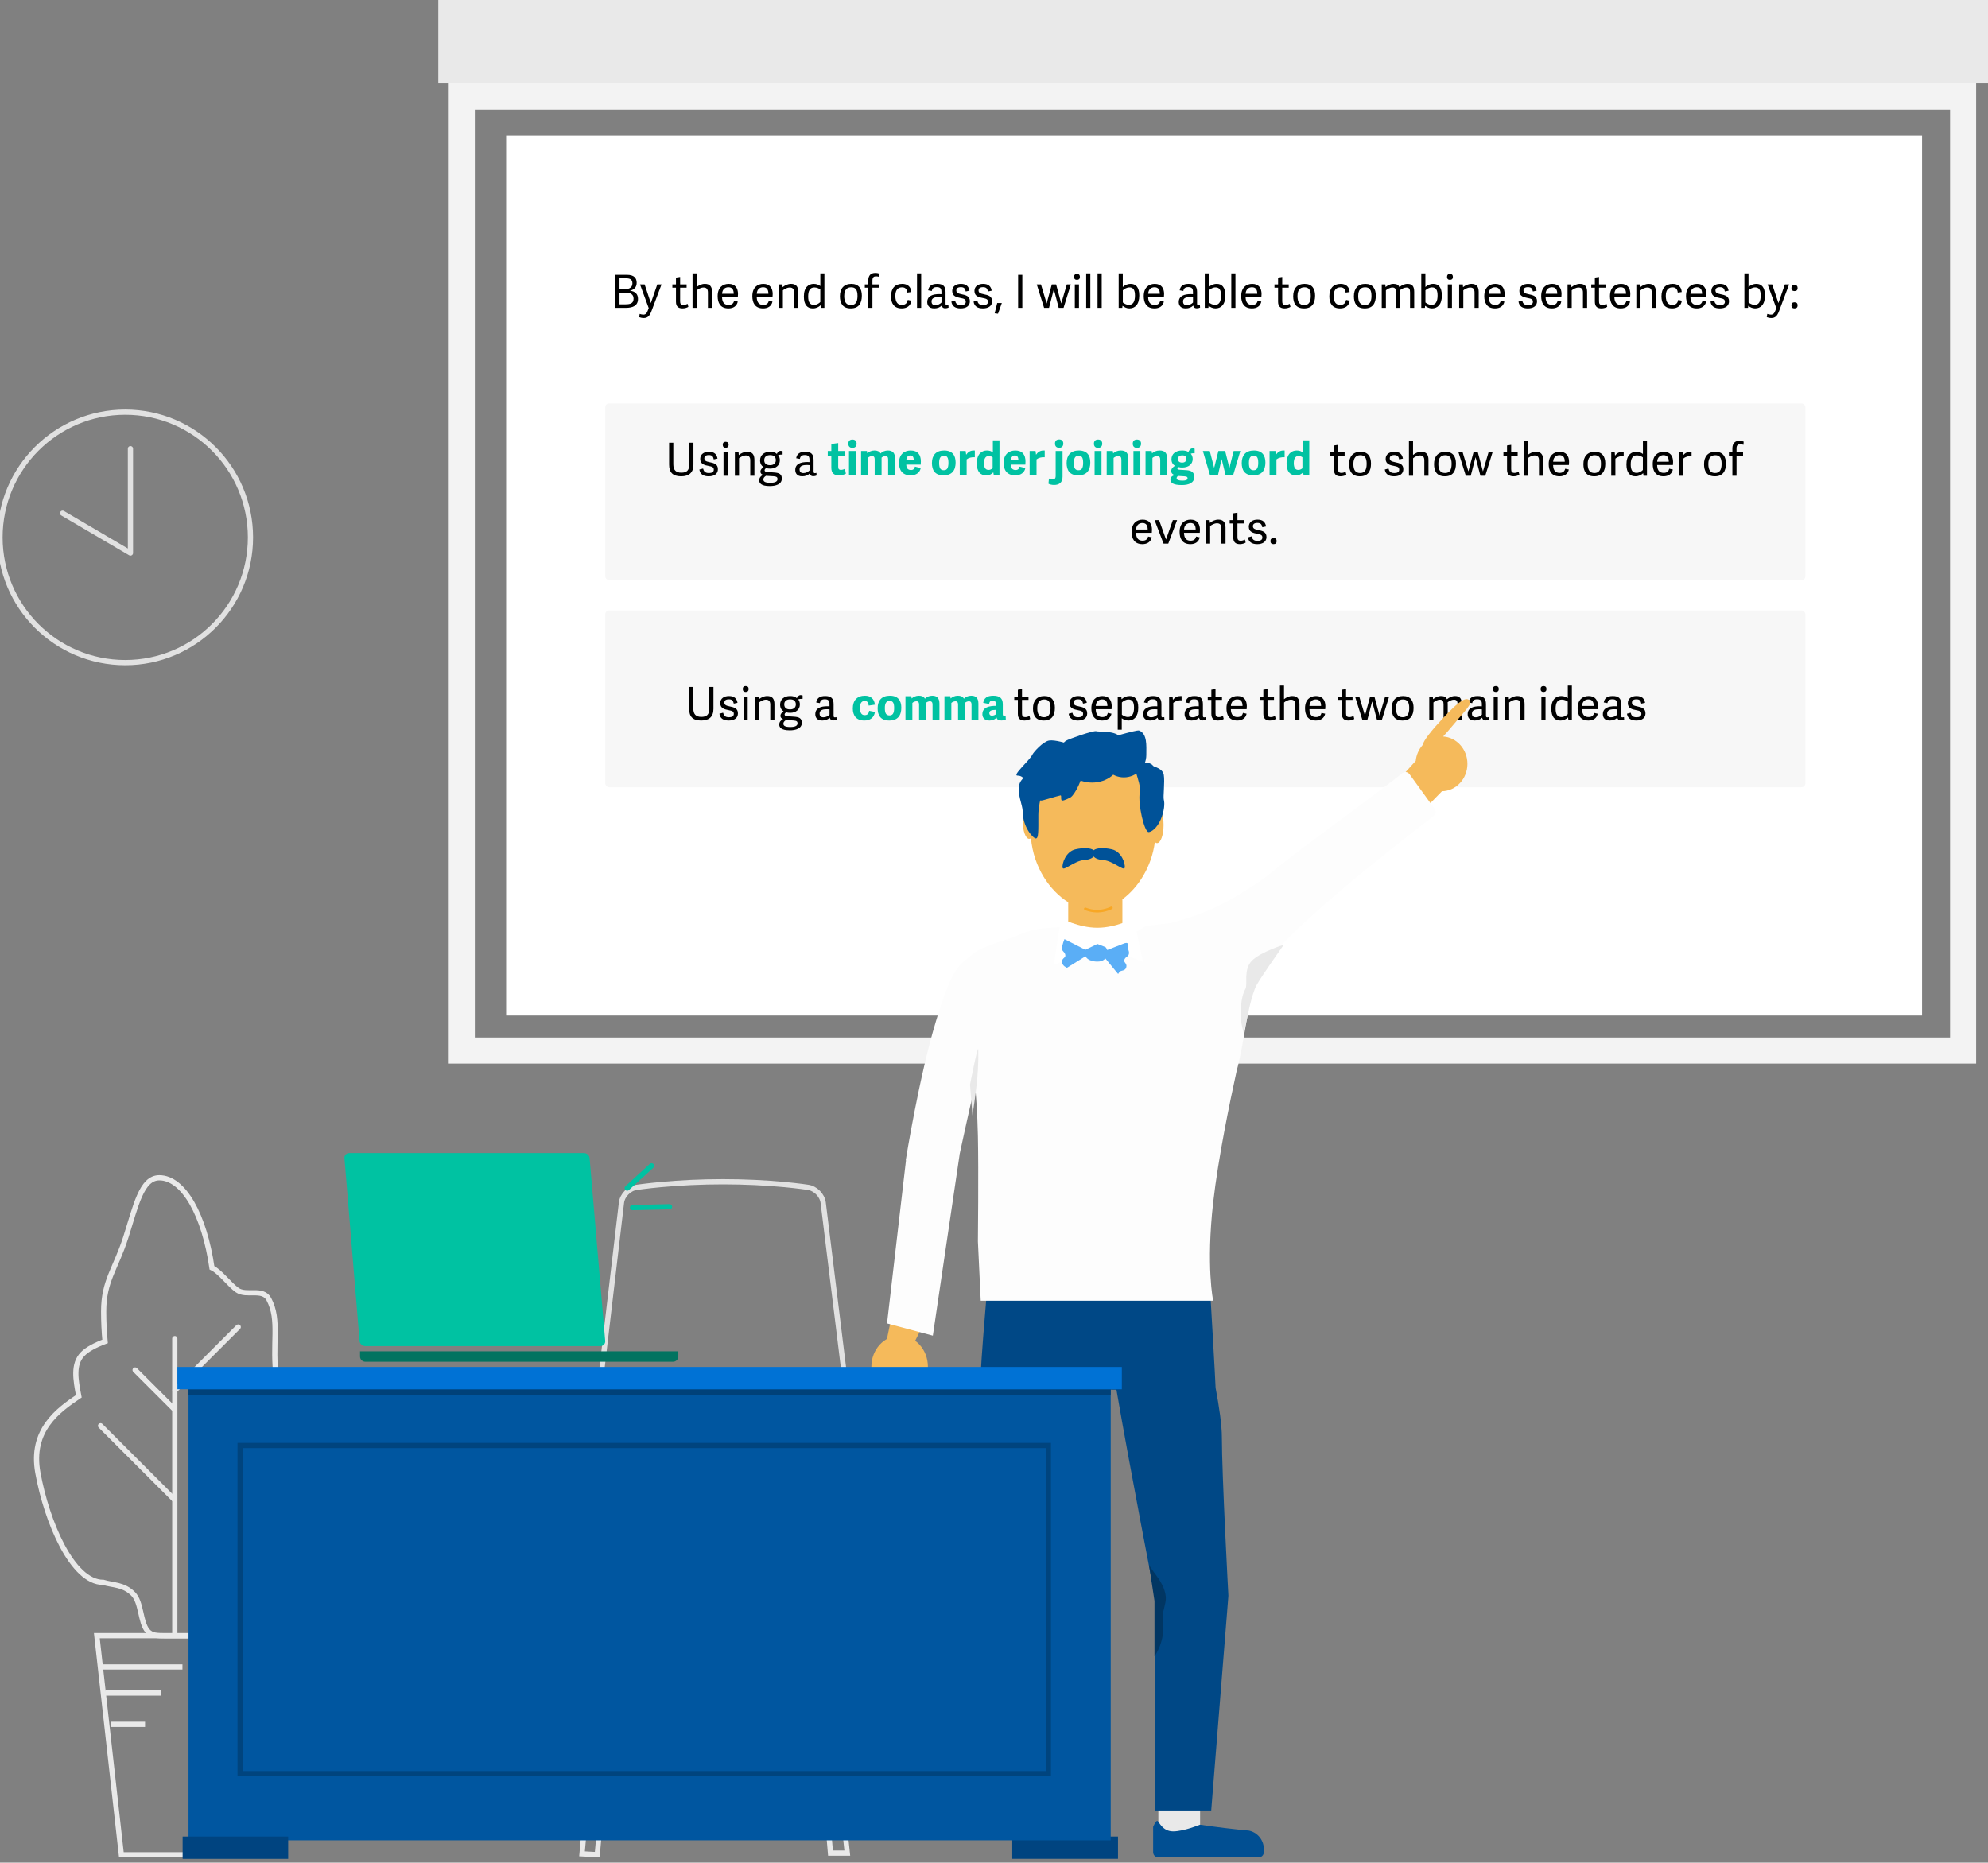 <?xml version="1.0" encoding="UTF-8"?>
<svg width="381px" height="357px" viewBox="0 0 381 357" version="1.1" xmlns="http://www.w3.org/2000/svg" xmlns:xlink="http://www.w3.org/1999/xlink">
    <rect x="0" y="0" width="381" height="357" fill="#808080" stroke="none"/>
    <!-- Generator: Sketch 43.2 (39069) - http://www.bohemiancoding.com/sketch -->
    <title>Artboard</title>
    <desc>Created with Sketch.</desc>
    <defs></defs>
    <g id="V1" stroke="none" stroke-width="1" fill="none" fill-rule="evenodd">
        <g id="Artboard">
            <g id="Group-19">
                <g id="Group-18" transform="translate(111, 226)">
                    <path d="M3.751,103.361 L47.144,103.361" id="Line" stroke="#E9E9E9" stroke-width="2" stroke-linecap="square"></path>
                    <g id="Group-31" transform="translate(0, 78)" stroke="#E9E9E9">
                        <path d="M5.019,1.378 L7.936,1.537 L3.461,51.474 L1.833,51.386 L0.544,51.315 L5.019,1.378 Z" id="Rectangle-39"></path>
                        <path d="M43.999,1.62 L46.097,1.401 L51.384,51.179 L48.16,51.179 L43.999,1.62 Z" id="Rectangle-39-Copy"></path>
                    </g>
                    <path d="M8.105,4.511 C8.272,3.089 9.585,1.758 10.997,1.582 C11.065,1.572 11.169,1.556 11.324,1.535 C11.583,1.498 11.888,1.457 12.236,1.413 C13.235,1.286 14.385,1.159 15.668,1.041 C19.338,0.703 23.347,0.5 27.56,0.5 C31.773,0.5 35.732,0.701 39.321,1.037 C40.576,1.154 41.695,1.28 42.663,1.406 C43.001,1.45 43.296,1.49 43.545,1.527 C43.695,1.549 43.795,1.564 43.845,1.572 C45.272,1.762 46.59,3.095 46.765,4.513 L52.421,50.492 C52.584,51.814 51.691,52.709 50.362,52.555 C50.291,52.545 50.133,52.525 49.903,52.495 C49.52,52.447 49.073,52.393 48.565,52.335 C47.115,52.169 45.47,52.004 43.66,51.849 C38.491,51.408 33.041,51.143 27.56,51.143 C22.079,51.143 16.627,51.408 11.455,51.85 C9.645,52.005 7.998,52.171 6.547,52.337 C6.039,52.395 5.591,52.449 5.208,52.497 C4.978,52.527 4.819,52.548 4.738,52.559 C3.436,52.715 2.539,51.812 2.695,50.489 L8.105,4.511 Z" id="Rectangle-41" stroke="#E1E1E1"></path>
                </g>
                <g id="Group-12" transform="translate(84, 0)">
                    <g id="Group-6">
                        <rect id="Rectangle" stroke="#F3F3F3" stroke-width="5" x="4.5" y="18.5" width="287.727" height="182.855"></rect>
                        <rect id="Rectangle-3" fill="#E9E9E9" x="0" y="0" width="297" height="16.01"></rect>
                        <rect id="Rectangle-67" fill="#FFFFFF" x="13" y="26" width="271.36" height="168.642"></rect>
                    </g>
                    <g id="Group-14" transform="translate(137, 342)">
                        <rect id="Rectangle-82" fill="#E9E9E9" x="1" y="0" width="8" height="13"></rect>
                        <path d="M0.824,7.008 C1.125,7.125 1.762,9.014 3.83,9.014 C5.899,9.014 8.982,7.735 8.982,7.735 C8.982,7.735 12.958,8.324 16.336,8.669 C19.715,9.014 17.718,8.792 17.718,8.792 C19.649,8.838 21.214,10.44 21.214,12.378 L21.214,13 C21.214,13.552 20.771,14 20.219,14 L0.995,14 C0.445,14 -9.09494702e-13,13.559 -9.09494702e-13,13.005 L-9.09494702e-13,8.137 C-9.09494702e-13,8.137 0.522,6.891 0.824,7.008 Z" id="Rectangle-59" fill="#014F92"></path>
                    </g>
                </g>
                <g id="Group-27" transform="translate(0, 79)" stroke="#E1E1E1">
                    <circle id="Oval-13" cx="24" cy="24" r="24"></circle>
                    <polyline id="Path-15" stroke-linecap="round" stroke-linejoin="round" transform="translate(18.5, 17) scale(-1, 1) translate(-18.5, -17) " points="12 7 12 27 25 19.366"></polyline>
                </g>
                <g id="Group-10" transform="translate(66, 221)">
                    <g id="Group-28">
                        <path d="M0.014,0.99 C-0.031,0.443 0.382,0 0.935,0 L45.912,0 C46.466,0 46.953,0.441 47,0.99 L49.986,36.01 C50.032,36.557 49.619,37 49.065,37 L3.994,37 C3.439,37 2.953,36.559 2.907,36.01 L0.014,0.99 Z" id="Rectangle-66" fill="#00C2A2"></path>
                        <path d="M3,38 L64,38 L64,39 C64,39.552 63.544,40 62.992,40 L4.008,40 C3.451,40 3,39.556 3,39 L3,38 Z" id="Rectangle-2" fill="#027360"></path>
                    </g>
                    <rect id="Rectangle-70-Copy" fill="#004480" x="128" y="131" width="20.267" height="4.269"></rect>
                </g>
                <path d="M212.454,266.344 C210.528,276.591 203.717,305.149 203.717,305.149 L203.717,348 L191.425,348 L188,305.149 L189.019,268.387 C189.019,268.387 188,265.137 188,262.981 C188,260.999 188.861,250.848 189,249.22 L189,248 L231.962,248 C231.962,248 232.964,265.028 232.97,265.993 C233.665,269.685 234.173,273.165 234.173,275.456 C234.173,282.729 235.423,305.86 235.423,305.86 L232.13,347 L221.308,347 L221.308,305.86 C221.308,305.86 216.612,281.735 213.965,266.357 C213.463,266.353 212.959,266.349 212.454,266.344 Z" id="Combined-Shape" fill="#004886"></path>
                <g id="Group-3" transform="translate(211, 179)" stroke="#E9E9E9" stroke-linecap="square">
                    <path d="M0.41,0.503 L9.162,3.657" id="Line"></path>
                </g>
                <g id="Group-4" transform="translate(7, 225)">
                    <g id="Group-2" transform="translate(12, 93)"></g>
                    <g id="Group-5" stroke="#E9E9E9">
                        <path d="M44.539,63.31 C45.437,65.546 45.933,68.005 45.933,70.588 C45.933,80.874 38.602,88.537 28.882,88.537 C27.669,88.537 26.458,88.537 24.803,88.537 C23.149,88.537 21.994,88.502 21.233,87.55 C20.549,86.694 20.27,85.338 19.964,83.994 C19.658,82.654 19.325,81.326 18.537,80.517 C16.693,78.626 14.573,78.848 12.803,78.283 C12.788,78.283 12.774,78.283 12.759,78.283 C6.868,78.283 1.964,66.681 0.258,57.299 C-1.237,49.069 4.196,45.266 8.103,42.621 C7.485,39.398 6.963,36.472 8.83,34.537 C9.715,33.62 11.267,32.801 13.137,32.105 C12.96,30.255 12.867,28.329 12.867,26.351 C12.867,20.462 15.141,18.263 17.092,12.198 C19.042,6.132 20.095,0.739 23.533,0.739 C28.206,0.739 32.177,7.953 33.62,17.996 C35.16,18.704 36.954,21.209 38.462,22.271 C40.227,23.515 43.338,21.807 44.518,24.003 C46.725,28.11 45.02,32.589 45.992,39.354 C46.162,40.539 46.415,41.795 46.785,43.131 C47.192,44.602 48.982,45.849 49.068,47.391 C49.381,53.002 47.317,58.921 44.539,63.31 Z" id="Combined-Shape"></path>
                        <path d="M12.533,94.5 L27.467,94.5" id="Line" stroke-linecap="square"></path>
                        <path d="M13.688,99.5 L23.312,99.5" id="Line" stroke-linecap="square"></path>
                        <path d="M14.7,105.5 L20.3,105.5" id="Line" stroke-linecap="square"></path>
                        <path d="M26.5,88.431 L26.5,31.569" id="Line" stroke-linecap="round"></path>
                        <path d="M12.272,48.272 L26.41,62.41" id="Path-20" stroke-linecap="round"></path>
                        <path d="M18.895,37.581 L26.312,44.998" id="Path-21" stroke-linecap="round"></path>
                        <path d="M26.542,41.458 L38.654,29.346" id="Line" stroke-linecap="round"></path>
                        <path d="M11.559,88.5 L45.441,88.5 L40.779,130.5 L16.259,130.5 L11.559,88.5 Z" id="Rectangle-81"></path>
                    </g>
                </g>
                <g id="Group-33" transform="translate(167, 252)" fill="#F5BA5B">
                    <polygon id="Rectangle-6" transform="translate(6.382, 3.494) rotate(9) translate(-6.382, -3.494) " points="3.385 1.381 9.576 1.555 8.301 5.607 3.189 5.421"></polygon>
                    <path d="M5.185,14 C8.176,14 10.831,13.247 10.831,9.957 C10.831,6.667 8.406,4 5.415,4 C2.425,4 0,6.667 0,9.957 C0,13.247 2.194,14 5.185,14 Z" id="Oval-4"></path>
                </g>
                <polygon id="Path-19" fill="#012B54" points="209.696 275 212 265 208 273.725"></polygon>
                <g id="Group-17" transform="translate(34, 262)">
                    <rect id="Rectangle-69" fill="#0056A0" x="2.129" y="3.207" width="176.741" height="87.517"></rect>
                    <rect id="Rectangle-71" fill="#004179" x="2.129" y="4.276" width="176.741" height="1.069"></rect>
                    <rect id="Rectangle-79" stroke="#00447E" x="12.018" y="15.052" width="154.9" height="62.897"></rect>
                    <rect id="Rectangle-2" fill="#0072D5" x="0" y="0" width="181" height="4.276"></rect>
                    <rect id="Rectangle-70" fill="#004480" x="1" y="90" width="20.229" height="4.276"></rect>
                </g>
                <g id="Group-30" transform="translate(116, 52)">
                    <path d="M3.927,7 L1.932,7 L1.932,0.666 L4.11,0.666 C5.606,0.666 6.017,1.349 6.017,2.215 C6.017,3.107 5.449,3.545 4.758,3.702 L4.758,3.72 C5.79,3.851 6.271,4.411 6.271,5.285 C6.271,6.58 5.3,7 3.927,7 Z M2.728,6.326 L3.813,6.326 C4.731,6.326 5.423,6.186 5.423,5.233 C5.423,4.393 4.793,4.104 3.988,4.104 L2.728,4.104 L2.728,6.326 Z M2.728,3.44 L3.647,3.44 C4.338,3.44 5.204,3.247 5.204,2.329 C5.204,1.541 4.749,1.331 3.883,1.331 L2.728,1.331 L2.728,3.44 Z M8.327,7.052 L8.117,7.604 C7.916,8.137 7.636,8.303 7.312,8.303 C7.076,8.303 6.761,8.225 6.595,8.163 L6.499,8.785 C6.674,8.863 7.032,8.951 7.365,8.951 C8.073,8.951 8.484,8.61 8.843,7.656 L10.785,2.504 L9.972,2.504 L8.738,6.073 L8.729,6.073 L7.54,2.504 L6.656,2.504 L8.327,7.052 Z M15.78,6.23 C15.588,6.335 15.264,6.449 14.993,6.449 C14.45,6.449 14.346,6.186 14.346,5.714 L14.346,3.142 L15.588,3.142 L15.588,2.504 L14.346,2.504 L14.346,1.078 L13.549,1.2 L13.549,2.504 L12.858,2.504 L12.858,3.142 L13.549,3.142 L13.549,5.819 C13.549,6.72 13.978,7.105 14.818,7.105 C15.238,7.105 15.701,6.956 15.92,6.808 L15.78,6.23 Z M20.469,3.947 C20.469,2.932 20.049,2.407 19.096,2.407 C18.466,2.407 17.95,2.67 17.512,3.011 L17.512,0.395 L16.725,0.395 L16.725,7 L17.521,7 L17.521,3.65 C17.757,3.44 18.317,3.107 18.833,3.107 C19.446,3.107 19.673,3.448 19.673,4.069 L19.673,7 L20.469,7 L20.469,3.947 Z M23.61,7.105 C22.018,7.105 21.536,5.994 21.536,4.761 C21.536,3.116 22.499,2.407 23.653,2.407 C24.913,2.407 25.438,3.238 25.438,4.349 C25.438,4.524 25.429,4.726 25.403,4.935 L22.376,4.935 C22.411,6.081 22.919,6.44 23.636,6.44 C24.274,6.44 24.572,6.151 24.694,5.644 L25.394,5.802 C25.211,6.676 24.511,7.105 23.61,7.105 Z M22.385,4.306 L24.616,4.306 C24.616,3.501 24.309,3.055 23.601,3.055 C23.006,3.055 22.429,3.413 22.385,4.306 Z M30.258,7.105 C28.666,7.105 28.185,5.994 28.185,4.761 C28.185,3.116 29.147,2.407 30.302,2.407 C31.562,2.407 32.086,3.238 32.086,4.349 C32.086,4.524 32.078,4.726 32.051,4.935 L29.025,4.935 C29.06,6.081 29.567,6.44 30.284,6.44 C30.923,6.44 31.22,6.151 31.343,5.644 L32.043,5.802 C31.859,6.676 31.159,7.105 30.258,7.105 Z M29.033,4.306 L31.264,4.306 C31.264,3.501 30.958,3.055 30.249,3.055 C29.655,3.055 29.077,3.413 29.033,4.306 Z M36.985,3.947 C36.985,2.932 36.565,2.407 35.603,2.407 C34.982,2.407 34.422,2.687 33.985,3.037 L33.941,2.504 L33.241,2.504 L33.241,7 L34.037,7 L34.037,3.65 C34.273,3.44 34.833,3.107 35.349,3.107 C35.962,3.107 36.189,3.448 36.189,4.069 L36.189,7 L36.985,7 L36.985,3.947 Z M41.998,0.395 L41.998,7 L41.333,7 L41.272,6.519 L41.263,6.51 C40.878,6.86 40.423,7.105 39.776,7.105 C38.752,7.105 38.061,6.458 38.061,4.822 C38.061,3.046 38.962,2.407 39.96,2.407 C40.476,2.407 40.904,2.574 41.219,2.827 L41.219,0.395 L41.998,0.395 Z M41.211,5.889 L41.211,3.483 C41.001,3.326 40.581,3.09 40.065,3.09 C39.199,3.09 38.884,3.781 38.884,4.822 C38.884,5.915 39.225,6.44 40.012,6.44 C40.476,6.44 40.931,6.169 41.211,5.889 Z M47.046,7.105 C45.488,7.105 44.972,6.099 44.972,4.769 C44.972,3.317 45.725,2.407 47.159,2.407 C48.585,2.407 49.171,3.326 49.171,4.664 C49.171,6.143 48.559,7.105 47.046,7.105 Z M47.089,6.466 C47.868,6.466 48.34,5.994 48.34,4.717 C48.34,3.475 47.903,3.063 47.124,3.063 C46.328,3.063 45.795,3.536 45.795,4.734 C45.795,5.924 46.214,6.466 47.089,6.466 Z M52.566,0.456 C52.417,0.387 52.111,0.308 51.743,0.308 C50.886,0.308 50.405,0.789 50.405,1.777 L50.405,2.504 L49.74,2.504 L49.74,3.142 L50.405,3.142 L50.405,7 L51.201,7 L51.201,3.142 L52.452,3.142 L52.452,2.504 L51.201,2.504 L51.201,1.751 C51.201,1.121 51.49,0.955 51.901,0.955 C52.111,0.955 52.356,1.008 52.531,1.069 L52.566,0.456 Z M56.826,7.105 C57.727,7.105 58.523,6.668 58.672,5.627 L57.972,5.478 C57.858,6.143 57.464,6.44 56.852,6.44 C56.135,6.44 55.592,6.038 55.592,4.699 C55.592,3.422 56.231,3.072 56.878,3.072 C57.508,3.072 57.814,3.413 57.884,4.078 L58.645,3.973 C58.584,2.932 57.919,2.407 56.913,2.407 C55.566,2.407 54.761,3.23 54.761,4.796 C54.761,6.143 55.339,7.105 56.826,7.105 Z M60.544,0.395 L59.748,0.395 L59.748,7 L60.544,7 L60.544,0.395 Z M65.215,3.956 L65.215,6.151 C65.215,6.396 65.259,6.501 65.486,6.501 C65.565,6.501 65.644,6.484 65.758,6.449 L65.793,6.948 C65.618,7.035 65.39,7.087 65.171,7.087 C64.725,7.087 64.524,6.843 64.48,6.554 C64.13,6.904 63.667,7.105 63.037,7.105 C61.9,7.105 61.707,6.335 61.707,5.898 C61.707,4.699 62.766,4.367 64.034,4.367 C64.174,4.367 64.305,4.376 64.428,4.384 L64.428,3.947 C64.428,3.378 64.27,3.028 63.536,3.028 C62.914,3.028 62.678,3.273 62.582,3.772 L61.882,3.641 C62.022,2.801 62.564,2.407 63.605,2.407 C64.716,2.407 65.215,2.836 65.215,3.956 Z M64.437,5.976 L64.437,4.962 C64.314,4.944 64.148,4.935 63.982,4.935 C63.361,4.935 62.529,4.997 62.529,5.767 C62.529,6.151 62.669,6.484 63.282,6.484 C63.745,6.484 64.192,6.239 64.437,5.976 Z M68.154,2.407 C67.245,2.407 66.492,2.853 66.492,3.763 C66.492,4.813 67.376,4.97 68.111,5.119 C68.723,5.242 69.09,5.329 69.09,5.828 C69.09,6.309 68.697,6.475 68.154,6.475 C67.358,6.475 67.157,6.09 67.035,5.609 L66.326,5.802 C66.466,6.703 67.087,7.105 68.119,7.105 C69.213,7.105 69.878,6.598 69.878,5.74 C69.878,4.734 69.099,4.568 68.277,4.393 C67.647,4.262 67.28,4.131 67.28,3.667 C67.28,3.326 67.49,3.037 68.146,3.037 C68.802,3.037 68.977,3.352 69.082,3.868 L69.799,3.711 C69.659,2.915 69.222,2.407 68.154,2.407 Z M72.415,2.407 C71.505,2.407 70.753,2.853 70.753,3.763 C70.753,4.813 71.636,4.97 72.371,5.119 C72.983,5.242 73.351,5.329 73.351,5.828 C73.351,6.309 72.957,6.475 72.415,6.475 C71.619,6.475 71.417,6.09 71.295,5.609 L70.586,5.802 C70.726,6.703 71.347,7.105 72.38,7.105 C73.473,7.105 74.138,6.598 74.138,5.74 C74.138,4.734 73.36,4.568 72.537,4.393 C71.907,4.262 71.54,4.131 71.54,3.667 C71.54,3.326 71.75,3.037 72.406,3.037 C73.062,3.037 73.237,3.352 73.342,3.868 L74.059,3.711 C73.919,2.915 73.482,2.407 72.415,2.407 Z M74.628,8.05 L75.267,8.128 L76.001,6.073 L75.118,6.073 L74.628,8.05 Z M79.929,0.666 L79.124,0.666 L79.124,7 L79.929,7 L79.929,0.666 Z M85.047,7 L85.965,3.457 L85.974,3.457 L86.901,7 L87.829,7 L89.228,2.504 L88.459,2.504 L87.391,6.143 L87.383,6.143 L86.403,2.504 L85.58,2.504 L84.592,6.16 L83.498,2.504 L82.694,2.504 L84.102,7 L85.047,7 Z M90.786,2.504 L89.989,2.504 L89.989,7 L90.786,7 L90.786,2.504 Z M90.969,1.06 C90.969,0.693 90.759,0.491 90.401,0.491 C90.042,0.491 89.841,0.693 89.841,1.06 C89.841,1.428 90.042,1.637 90.401,1.637 C90.759,1.637 90.969,1.428 90.969,1.06 Z M92.964,0.395 L92.168,0.395 L92.168,7 L92.964,7 L92.964,0.395 Z M95.142,0.395 L94.346,0.395 L94.346,7 L95.142,7 L95.142,0.395 Z M99.087,7 L98.396,7 L98.396,0.395 L99.184,0.395 L99.184,3.002 C99.577,2.652 100.05,2.407 100.706,2.407 C101.633,2.407 102.342,2.993 102.342,4.647 C102.342,6.396 101.484,7.105 100.443,7.105 C99.91,7.105 99.464,6.86 99.14,6.606 L99.131,6.606 L99.087,7 Z M99.192,3.641 L99.192,5.968 C99.394,6.116 99.831,6.431 100.347,6.431 C101.196,6.431 101.519,5.732 101.519,4.638 C101.519,3.571 101.196,3.081 100.452,3.081 C99.953,3.081 99.455,3.387 99.192,3.641 Z M105.272,7.105 C103.68,7.105 103.199,5.994 103.199,4.761 C103.199,3.116 104.161,2.407 105.316,2.407 C106.576,2.407 107.101,3.238 107.101,4.349 C107.101,4.524 107.092,4.726 107.066,4.935 L104.039,4.935 C104.074,6.081 104.581,6.44 105.298,6.44 C105.937,6.44 106.235,6.151 106.357,5.644 L107.057,5.802 C106.873,6.676 106.173,7.105 105.272,7.105 Z M104.048,4.306 L106.278,4.306 C106.278,3.501 105.972,3.055 105.263,3.055 C104.669,3.055 104.091,3.413 104.048,4.306 Z M113.417,3.956 L113.417,6.151 C113.417,6.396 113.46,6.501 113.688,6.501 C113.767,6.501 113.845,6.484 113.959,6.449 L113.994,6.948 C113.819,7.035 113.592,7.087 113.373,7.087 C112.927,7.087 112.726,6.843 112.682,6.554 C112.332,6.904 111.868,7.105 111.238,7.105 C110.101,7.105 109.909,6.335 109.909,5.898 C109.909,4.699 110.967,4.367 112.236,4.367 C112.376,4.367 112.507,4.376 112.629,4.384 L112.629,3.947 C112.629,3.378 112.472,3.028 111.737,3.028 C111.116,3.028 110.88,3.273 110.783,3.772 L110.084,3.641 C110.224,2.801 110.766,2.407 111.807,2.407 C112.918,2.407 113.417,2.836 113.417,3.956 Z M112.638,5.976 L112.638,4.962 C112.516,4.944 112.349,4.935 112.183,4.935 C111.562,4.935 110.731,4.997 110.731,5.767 C110.731,6.151 110.871,6.484 111.483,6.484 C111.947,6.484 112.393,6.239 112.638,5.976 Z M115.586,7 L114.895,7 L114.895,0.395 L115.682,0.395 L115.682,3.002 C116.076,2.652 116.548,2.407 117.204,2.407 C118.132,2.407 118.84,2.993 118.84,4.647 C118.84,6.396 117.983,7.105 116.942,7.105 C116.408,7.105 115.962,6.86 115.639,6.606 L115.63,6.606 L115.586,7 Z M115.691,3.641 L115.691,5.968 C115.892,6.116 116.33,6.431 116.846,6.431 C117.694,6.431 118.018,5.732 118.018,4.638 C118.018,3.571 117.694,3.081 116.951,3.081 C116.452,3.081 115.954,3.387 115.691,3.641 Z M120.774,0.395 L119.978,0.395 L119.978,7 L120.774,7 L120.774,0.395 Z M123.949,7.105 C122.357,7.105 121.876,5.994 121.876,4.761 C121.876,3.116 122.838,2.407 123.993,2.407 C125.253,2.407 125.778,3.238 125.778,4.349 C125.778,4.524 125.769,4.726 125.743,4.935 L122.716,4.935 C122.751,6.081 123.258,6.44 123.975,6.44 C124.614,6.44 124.911,6.151 125.034,5.644 L125.734,5.802 C125.55,6.676 124.85,7.105 123.949,7.105 Z M122.724,4.306 L124.955,4.306 C124.955,3.501 124.649,3.055 123.94,3.055 C123.346,3.055 122.768,3.413 122.724,4.306 Z M131.175,6.23 C130.983,6.335 130.659,6.449 130.388,6.449 C129.845,6.449 129.74,6.186 129.74,5.714 L129.74,3.142 L130.983,3.142 L130.983,2.504 L129.74,2.504 L129.74,1.078 L128.944,1.2 L128.944,2.504 L128.253,2.504 L128.253,3.142 L128.944,3.142 L128.944,5.819 C128.944,6.72 129.373,7.105 130.213,7.105 C130.633,7.105 131.096,6.956 131.315,6.808 L131.175,6.23 Z M133.913,7.105 C132.356,7.105 131.84,6.099 131.84,4.769 C131.84,3.317 132.592,2.407 134.027,2.407 C135.453,2.407 136.039,3.326 136.039,4.664 C136.039,6.143 135.427,7.105 133.913,7.105 Z M133.957,6.466 C134.735,6.466 135.208,5.994 135.208,4.717 C135.208,3.475 134.77,3.063 133.992,3.063 C133.196,3.063 132.662,3.536 132.662,4.734 C132.662,5.924 133.082,6.466 133.957,6.466 Z M140.833,7.105 C141.734,7.105 142.53,6.668 142.679,5.627 L141.979,5.478 C141.865,6.143 141.471,6.44 140.859,6.44 C140.142,6.44 139.599,6.038 139.599,4.699 C139.599,3.422 140.238,3.072 140.885,3.072 C141.515,3.072 141.821,3.413 141.891,4.078 L142.652,3.973 C142.591,2.932 141.926,2.407 140.92,2.407 C139.573,2.407 138.768,3.23 138.768,4.796 C138.768,6.143 139.346,7.105 140.833,7.105 Z M145.548,7.105 C143.991,7.105 143.475,6.099 143.475,4.769 C143.475,3.317 144.227,2.407 145.662,2.407 C147.088,2.407 147.674,3.326 147.674,4.664 C147.674,6.143 147.061,7.105 145.548,7.105 Z M145.592,6.466 C146.37,6.466 146.843,5.994 146.843,4.717 C146.843,3.475 146.405,3.063 145.627,3.063 C144.831,3.063 144.297,3.536 144.297,4.734 C144.297,5.924 144.717,6.466 145.592,6.466 Z M149.607,3.641 C149.843,3.422 150.394,3.107 150.849,3.107 C151.427,3.107 151.549,3.448 151.549,4.052 L151.549,7 L152.345,7 L152.345,3.938 C152.345,3.824 152.336,3.711 152.328,3.606 C152.59,3.387 153.106,3.107 153.535,3.107 C154.112,3.107 154.235,3.448 154.235,4.052 L154.235,7 L155.031,7 L155.031,3.938 C155.031,2.932 154.698,2.407 153.754,2.407 C153.141,2.407 152.634,2.678 152.196,3.028 C152.022,2.609 151.663,2.407 151.068,2.407 C150.456,2.407 149.983,2.67 149.537,3.011 L149.493,2.504 L148.811,2.504 L148.811,7 L149.607,7 L149.607,3.641 Z M157.078,7 L156.387,7 L156.387,0.395 L157.174,0.395 L157.174,3.002 C157.568,2.652 158.04,2.407 158.696,2.407 C159.624,2.407 160.332,2.993 160.332,4.647 C160.332,6.396 159.475,7.105 158.434,7.105 C157.9,7.105 157.454,6.86 157.13,6.606 L157.122,6.606 L157.078,7 Z M157.183,3.641 L157.183,5.968 C157.384,6.116 157.821,6.431 158.338,6.431 C159.186,6.431 159.51,5.732 159.51,4.638 C159.51,3.571 159.186,3.081 158.443,3.081 C157.944,3.081 157.445,3.387 157.183,3.641 Z M162.265,2.504 L161.469,2.504 L161.469,7 L162.265,7 L162.265,2.504 Z M162.449,1.06 C162.449,0.693 162.239,0.491 161.881,0.491 C161.522,0.491 161.321,0.693 161.321,1.06 C161.321,1.428 161.522,1.637 161.881,1.637 C162.239,1.637 162.449,1.428 162.449,1.06 Z M167.392,3.947 C167.392,2.932 166.972,2.407 166.01,2.407 C165.388,2.407 164.829,2.687 164.391,3.037 L164.347,2.504 L163.648,2.504 L163.648,7 L164.444,7 L164.444,3.65 C164.68,3.44 165.24,3.107 165.756,3.107 C166.368,3.107 166.596,3.448 166.596,4.069 L166.596,7 L167.392,7 L167.392,3.947 Z M170.532,7.105 C168.94,7.105 168.459,5.994 168.459,4.761 C168.459,3.116 169.421,2.407 170.576,2.407 C171.836,2.407 172.361,3.238 172.361,4.349 C172.361,4.524 172.352,4.726 172.326,4.935 L169.299,4.935 C169.334,6.081 169.841,6.44 170.559,6.44 C171.197,6.44 171.495,6.151 171.617,5.644 L172.317,5.802 C172.133,6.676 171.433,7.105 170.532,7.105 Z M169.308,4.306 L171.538,4.306 C171.538,3.501 171.232,3.055 170.524,3.055 C169.929,3.055 169.351,3.413 169.308,4.306 Z M176.848,2.407 C175.939,2.407 175.186,2.853 175.186,3.763 C175.186,4.813 176.07,4.97 176.805,5.119 C177.417,5.242 177.784,5.329 177.784,5.828 C177.784,6.309 177.391,6.475 176.848,6.475 C176.052,6.475 175.851,6.09 175.729,5.609 L175.02,5.802 C175.16,6.703 175.781,7.105 176.813,7.105 C177.907,7.105 178.572,6.598 178.572,5.74 C178.572,4.734 177.793,4.568 176.971,4.393 C176.341,4.262 175.974,4.131 175.974,3.667 C175.974,3.326 176.184,3.037 176.84,3.037 C177.496,3.037 177.671,3.352 177.776,3.868 L178.493,3.711 C178.353,2.915 177.916,2.407 176.848,2.407 Z M181.441,7.105 C179.849,7.105 179.368,5.994 179.368,4.761 C179.368,3.116 180.33,2.407 181.485,2.407 C182.745,2.407 183.269,3.238 183.269,4.349 C183.269,4.524 183.261,4.726 183.234,4.935 L180.208,4.935 C180.243,6.081 180.75,6.44 181.467,6.44 C182.106,6.44 182.403,6.151 182.526,5.644 L183.226,5.802 C183.042,6.676 182.342,7.105 181.441,7.105 Z M180.216,4.306 L182.447,4.306 C182.447,3.501 182.141,3.055 181.432,3.055 C180.837,3.055 180.26,3.413 180.216,4.306 Z M188.168,3.947 C188.168,2.932 187.748,2.407 186.786,2.407 C186.165,2.407 185.605,2.687 185.168,3.037 L185.124,2.504 L184.424,2.504 L184.424,7 L185.22,7 L185.22,3.65 C185.456,3.44 186.016,3.107 186.532,3.107 C187.145,3.107 187.372,3.448 187.372,4.069 L187.372,7 L188.168,7 L188.168,3.947 Z M191.886,6.23 C191.694,6.335 191.37,6.449 191.099,6.449 C190.556,6.449 190.452,6.186 190.452,5.714 L190.452,3.142 L191.694,3.142 L191.694,2.504 L190.452,2.504 L190.452,1.078 L189.655,1.2 L189.655,2.504 L188.964,2.504 L188.964,3.142 L189.655,3.142 L189.655,5.819 C189.655,6.72 190.084,7.105 190.924,7.105 C191.344,7.105 191.807,6.956 192.026,6.808 L191.886,6.23 Z M194.624,7.105 C193.032,7.105 192.551,5.994 192.551,4.761 C192.551,3.116 193.513,2.407 194.668,2.407 C195.928,2.407 196.453,3.238 196.453,4.349 C196.453,4.524 196.444,4.726 196.418,4.935 L193.391,4.935 C193.426,6.081 193.933,6.44 194.651,6.44 C195.289,6.44 195.587,6.151 195.709,5.644 L196.409,5.802 C196.225,6.676 195.525,7.105 194.624,7.105 Z M193.4,4.306 L195.63,4.306 C195.63,3.501 195.324,3.055 194.616,3.055 C194.021,3.055 193.443,3.413 193.4,4.306 Z M201.352,3.947 C201.352,2.932 200.932,2.407 199.969,2.407 C199.348,2.407 198.788,2.687 198.351,3.037 L198.307,2.504 L197.607,2.504 L197.607,7 L198.403,7 L198.403,3.65 C198.64,3.44 199.2,3.107 199.716,3.107 C200.328,3.107 200.555,3.448 200.555,4.069 L200.555,7 L201.352,7 L201.352,3.947 Z M204.483,7.105 C205.384,7.105 206.18,6.668 206.329,5.627 L205.629,5.478 C205.516,6.143 205.122,6.44 204.51,6.44 C203.792,6.44 203.25,6.038 203.25,4.699 C203.25,3.422 203.888,3.072 204.536,3.072 C205.166,3.072 205.472,3.413 205.542,4.078 L206.303,3.973 C206.242,2.932 205.577,2.407 204.571,2.407 C203.224,2.407 202.419,3.23 202.419,4.796 C202.419,6.143 202.996,7.105 204.483,7.105 Z M209.198,7.105 C207.606,7.105 207.125,5.994 207.125,4.761 C207.125,3.116 208.087,2.407 209.242,2.407 C210.502,2.407 211.027,3.238 211.027,4.349 C211.027,4.524 211.018,4.726 210.992,4.935 L207.965,4.935 C208,6.081 208.507,6.44 209.225,6.44 C209.863,6.44 210.161,6.151 210.283,5.644 L210.983,5.802 C210.799,6.676 210.1,7.105 209.198,7.105 Z M207.974,4.306 L210.204,4.306 C210.204,3.501 209.898,3.055 209.19,3.055 C208.595,3.055 208.017,3.413 207.974,4.306 Z M213.642,2.407 C212.733,2.407 211.98,2.853 211.98,3.763 C211.98,4.813 212.864,4.97 213.599,5.119 C214.211,5.242 214.578,5.329 214.578,5.828 C214.578,6.309 214.185,6.475 213.642,6.475 C212.846,6.475 212.645,6.09 212.523,5.609 L211.814,5.802 C211.954,6.703 212.575,7.105 213.607,7.105 C214.701,7.105 215.366,6.598 215.366,5.74 C215.366,4.734 214.587,4.568 213.765,4.393 C213.135,4.262 212.768,4.131 212.768,3.667 C212.768,3.326 212.978,3.037 213.634,3.037 C214.29,3.037 214.465,3.352 214.57,3.868 L215.287,3.711 C215.147,2.915 214.71,2.407 213.642,2.407 Z M219.005,7 L218.314,7 L218.314,0.395 L219.101,0.395 L219.101,3.002 C219.495,2.652 219.967,2.407 220.623,2.407 C221.551,2.407 222.259,2.993 222.259,4.647 C222.259,6.396 221.402,7.105 220.361,7.105 C219.827,7.105 219.381,6.86 219.057,6.606 L219.049,6.606 L219.005,7 Z M219.11,3.641 L219.11,5.968 C219.311,6.116 219.749,6.431 220.265,6.431 C221.113,6.431 221.437,5.732 221.437,4.638 C221.437,3.571 221.113,3.081 220.37,3.081 C219.871,3.081 219.372,3.387 219.11,3.641 Z M224.429,7.052 L224.219,7.604 C224.018,8.137 223.738,8.303 223.414,8.303 C223.178,8.303 222.863,8.225 222.697,8.163 L222.6,8.785 C222.775,8.863 223.134,8.951 223.466,8.951 C224.175,8.951 224.586,8.61 224.945,7.656 L226.887,2.504 L226.073,2.504 L224.84,6.073 L224.831,6.073 L223.641,2.504 L222.758,2.504 L224.429,7.052 Z M228.514,6.519 C228.514,6.134 228.304,5.933 227.919,5.933 C227.534,5.933 227.324,6.134 227.324,6.519 C227.324,6.913 227.534,7.105 227.919,7.105 C228.304,7.105 228.514,6.904 228.514,6.519 Z M228.514,3.203 C228.514,2.818 228.304,2.617 227.919,2.617 C227.534,2.617 227.324,2.818 227.324,3.203 C227.324,3.597 227.534,3.789 227.919,3.789 C228.304,3.789 228.514,3.588 228.514,3.203 Z" id="By-the-end-of-class," fill="#000000"></path>
                    <g id="Group" transform="translate(35.665, 47.096)"></g>
                    <rect id="Rectangle-42" fill="#F7F7F7" x="0" y="25.315" width="230" height="33.881" rx="0.729"></rect>
                    <rect id="Rectangle-42-Copy" fill="#F7F7F7" x="0" y="65" width="230" height="33.881" rx="0.729"></rect>
                    <path d="M14.58,38.592 C13.574,38.592 13.04,38.137 13.04,36.965 L13.04,32.854 L12.235,32.854 L12.235,37.044 C12.235,38.522 12.918,39.292 14.545,39.292 C16.041,39.292 16.898,38.584 16.898,37.061 L16.898,32.854 L16.102,32.854 L16.102,36.991 C16.102,38.181 15.594,38.592 14.58,38.592 Z M19.863,34.595 C18.954,34.595 18.201,35.041 18.201,35.95 C18.201,37 19.085,37.158 19.82,37.306 C20.432,37.429 20.799,37.516 20.799,38.015 C20.799,38.496 20.406,38.662 19.863,38.662 C19.067,38.662 18.866,38.277 18.744,37.796 L18.035,37.989 C18.175,38.89 18.796,39.292 19.828,39.292 C20.922,39.292 21.587,38.785 21.587,37.928 C21.587,36.921 20.808,36.755 19.986,36.58 C19.356,36.449 18.989,36.318 18.989,35.854 C18.989,35.513 19.199,35.224 19.855,35.224 C20.511,35.224 20.686,35.539 20.791,36.055 L21.508,35.898 C21.368,35.102 20.931,34.595 19.863,34.595 Z M23.459,34.691 L22.663,34.691 L22.663,39.187 L23.459,39.187 L23.459,34.691 Z M23.643,33.247 C23.643,32.88 23.433,32.679 23.074,32.679 C22.715,32.679 22.514,32.88 22.514,33.247 C22.514,33.615 22.715,33.825 23.074,33.825 C23.433,33.825 23.643,33.615 23.643,33.247 Z M28.585,36.134 C28.585,35.119 28.165,34.595 27.203,34.595 C26.582,34.595 26.022,34.874 25.585,35.224 L25.541,34.691 L24.841,34.691 L24.841,39.187 L25.637,39.187 L25.637,35.837 C25.873,35.627 26.433,35.294 26.949,35.294 C27.562,35.294 27.789,35.636 27.789,36.257 L27.789,39.187 L28.585,39.187 L28.585,36.134 Z M31.577,34.595 C32.128,34.595 32.583,34.708 32.88,35.006 C33.02,34.682 33.257,34.42 33.589,34.42 C33.729,34.42 33.852,34.446 33.983,34.49 L33.983,35.128 C33.712,35.111 33.353,35.154 33.125,35.224 C33.344,35.478 33.458,35.837 33.458,36.204 C33.458,37.219 32.653,37.814 31.621,37.814 C31.323,37.814 31.043,37.788 30.816,37.709 C30.693,37.823 30.536,37.945 30.536,38.129 C30.536,38.304 30.632,38.435 31.113,38.47 L32.364,38.557 C33.292,38.619 33.834,38.846 33.834,39.73 C33.834,40.832 32.653,41.164 31.525,41.164 C29.845,41.164 29.504,40.587 29.504,40.053 C29.504,39.546 29.862,39.196 30.23,39.021 L30.23,39.012 C29.924,38.89 29.74,38.715 29.74,38.391 C29.74,38.006 30.02,37.753 30.335,37.508 C29.924,37.289 29.67,36.825 29.67,36.248 C29.67,35.259 30.414,34.595 31.577,34.595 Z M32.688,36.213 C32.688,35.539 32.277,35.233 31.603,35.233 C30.973,35.233 30.466,35.504 30.466,36.195 C30.466,36.782 30.79,37.158 31.586,37.158 C32.242,37.158 32.688,36.817 32.688,36.213 Z M33.012,39.826 C33.012,39.502 32.872,39.327 32.259,39.283 L30.798,39.196 C30.457,39.423 30.3,39.607 30.3,39.905 C30.3,40.281 30.606,40.534 31.621,40.534 C32.548,40.534 33.012,40.298 33.012,39.826 Z M39.923,36.143 L39.923,38.339 C39.923,38.584 39.966,38.689 40.194,38.689 C40.273,38.689 40.351,38.671 40.465,38.636 L40.5,39.135 C40.325,39.222 40.098,39.275 39.879,39.275 C39.433,39.275 39.232,39.03 39.188,38.741 C38.838,39.091 38.374,39.292 37.744,39.292 C36.607,39.292 36.415,38.522 36.415,38.085 C36.415,36.886 37.473,36.554 38.742,36.554 C38.882,36.554 39.013,36.563 39.135,36.572 L39.135,36.134 C39.135,35.566 38.978,35.216 38.243,35.216 C37.622,35.216 37.386,35.461 37.289,35.959 L36.59,35.828 C36.73,34.988 37.272,34.595 38.313,34.595 C39.424,34.595 39.923,35.023 39.923,36.143 Z M39.144,38.164 L39.144,37.149 C39.022,37.131 38.855,37.123 38.689,37.123 C38.068,37.123 37.237,37.184 37.237,37.954 C37.237,38.339 37.377,38.671 37.989,38.671 C38.453,38.671 38.899,38.426 39.144,38.164 Z M141.889,38.417 C141.697,38.522 141.373,38.636 141.102,38.636 C140.56,38.636 140.455,38.374 140.455,37.901 L140.455,35.329 L141.697,35.329 L141.697,34.691 L140.455,34.691 L140.455,33.265 L139.659,33.387 L139.659,34.691 L138.967,34.691 L138.967,35.329 L139.659,35.329 L139.659,38.006 C139.659,38.907 140.087,39.292 140.927,39.292 C141.347,39.292 141.811,39.143 142.029,38.995 L141.889,38.417 Z M144.627,39.292 C143.07,39.292 142.554,38.286 142.554,36.956 C142.554,35.504 143.306,34.595 144.741,34.595 C146.167,34.595 146.753,35.513 146.753,36.851 C146.753,38.33 146.141,39.292 144.627,39.292 Z M144.671,38.654 C145.45,38.654 145.922,38.181 145.922,36.904 C145.922,35.662 145.485,35.251 144.706,35.251 C143.91,35.251 143.376,35.723 143.376,36.921 C143.376,38.111 143.796,38.654 144.671,38.654 Z M151.223,34.595 C150.314,34.595 149.561,35.041 149.561,35.95 C149.561,37 150.445,37.158 151.18,37.306 C151.792,37.429 152.159,37.516 152.159,38.015 C152.159,38.496 151.766,38.662 151.223,38.662 C150.427,38.662 150.226,38.277 150.104,37.796 L149.395,37.989 C149.535,38.89 150.156,39.292 151.188,39.292 C152.282,39.292 152.947,38.785 152.947,37.928 C152.947,36.921 152.168,36.755 151.346,36.58 C150.716,36.449 150.349,36.318 150.349,35.854 C150.349,35.513 150.559,35.224 151.215,35.224 C151.871,35.224 152.046,35.539 152.151,36.055 L152.868,35.898 C152.728,35.102 152.291,34.595 151.223,34.595 Z M157.767,36.134 C157.767,35.119 157.347,34.595 156.393,34.595 C155.764,34.595 155.248,34.857 154.81,35.198 L154.81,32.582 L154.023,32.582 L154.023,39.187 L154.819,39.187 L154.819,35.837 C155.055,35.627 155.615,35.294 156.131,35.294 C156.743,35.294 156.971,35.636 156.971,36.257 L156.971,39.187 L157.767,39.187 L157.767,36.134 Z M160.907,39.292 C159.35,39.292 158.834,38.286 158.834,36.956 C158.834,35.504 159.587,34.595 161.021,34.595 C162.447,34.595 163.033,35.513 163.033,36.851 C163.033,38.33 162.421,39.292 160.907,39.292 Z M160.951,38.654 C161.73,38.654 162.202,38.181 162.202,36.904 C162.202,35.662 161.765,35.251 160.986,35.251 C160.19,35.251 159.656,35.723 159.656,36.921 C159.656,38.111 160.076,38.654 160.951,38.654 Z M165.868,39.187 L166.786,35.644 L166.795,35.644 L167.722,39.187 L168.649,39.187 L170.049,34.691 L169.279,34.691 L168.212,38.33 L168.203,38.33 L167.224,34.691 L166.401,34.691 L165.413,38.347 L164.319,34.691 L163.514,34.691 L164.923,39.187 L165.868,39.187 Z M175.053,38.417 C174.861,38.522 174.537,38.636 174.266,38.636 C173.723,38.636 173.618,38.374 173.618,37.901 L173.618,35.329 L174.861,35.329 L174.861,34.691 L173.618,34.691 L173.618,33.265 L172.822,33.387 L172.822,34.691 L172.131,34.691 L172.131,35.329 L172.822,35.329 L172.822,38.006 C172.822,38.907 173.251,39.292 174.091,39.292 C174.511,39.292 174.974,39.143 175.193,38.995 L175.053,38.417 Z M179.742,36.134 C179.742,35.119 179.322,34.595 178.368,34.595 C177.739,34.595 177.222,34.857 176.785,35.198 L176.785,32.582 L175.998,32.582 L175.998,39.187 L176.794,39.187 L176.794,35.837 C177.03,35.627 177.59,35.294 178.106,35.294 C178.718,35.294 178.946,35.636 178.946,36.257 L178.946,39.187 L179.742,39.187 L179.742,36.134 Z M182.882,39.292 C181.29,39.292 180.809,38.181 180.809,36.948 C180.809,35.303 181.771,34.595 182.926,34.595 C184.186,34.595 184.711,35.426 184.711,36.537 C184.711,36.712 184.702,36.913 184.676,37.123 L181.649,37.123 C181.684,38.269 182.191,38.627 182.909,38.627 C183.547,38.627 183.845,38.339 183.967,37.831 L184.667,37.989 C184.483,38.864 183.783,39.292 182.882,39.292 Z M181.658,36.493 L183.888,36.493 C183.888,35.688 183.582,35.242 182.874,35.242 C182.279,35.242 181.701,35.601 181.658,36.493 Z M189.531,39.292 C187.974,39.292 187.458,38.286 187.458,36.956 C187.458,35.504 188.21,34.595 189.645,34.595 C191.071,34.595 191.657,35.513 191.657,36.851 C191.657,38.33 191.044,39.292 189.531,39.292 Z M189.575,38.654 C190.353,38.654 190.826,38.181 190.826,36.904 C190.826,35.662 190.388,35.251 189.61,35.251 C188.814,35.251 188.28,35.723 188.28,36.921 C188.28,38.111 188.7,38.654 189.575,38.654 Z M195.182,34.603 C195.13,34.603 195.068,34.595 195.016,34.595 C194.386,34.595 193.914,34.804 193.52,35.338 L193.459,34.691 L192.794,34.691 L192.794,39.187 L193.59,39.187 L193.59,35.915 C193.957,35.574 194.622,35.347 195.182,35.426 L195.182,34.603 Z M199.644,32.582 L199.644,39.187 L198.979,39.187 L198.918,38.706 L198.909,38.697 C198.524,39.047 198.069,39.292 197.422,39.292 C196.398,39.292 195.707,38.645 195.707,37.009 C195.707,35.233 196.608,34.595 197.605,34.595 C198.121,34.595 198.55,34.761 198.865,35.014 L198.865,32.582 L199.644,32.582 Z M198.856,38.076 L198.856,35.671 C198.646,35.513 198.226,35.277 197.71,35.277 C196.844,35.277 196.529,35.968 196.529,37.009 C196.529,38.102 196.87,38.627 197.658,38.627 C198.121,38.627 198.576,38.356 198.856,38.076 Z M202.819,39.292 C201.227,39.292 200.746,38.181 200.746,36.948 C200.746,35.303 201.708,34.595 202.863,34.595 C204.123,34.595 204.647,35.426 204.647,36.537 C204.647,36.712 204.639,36.913 204.612,37.123 L201.586,37.123 C201.621,38.269 202.128,38.627 202.845,38.627 C203.484,38.627 203.781,38.339 203.904,37.831 L204.604,37.989 C204.42,38.864 203.72,39.292 202.819,39.292 Z M201.594,36.493 L203.825,36.493 C203.825,35.688 203.519,35.242 202.81,35.242 C202.216,35.242 201.638,35.601 201.594,36.493 Z M208.19,34.603 C208.138,34.603 208.077,34.595 208.024,34.595 C207.394,34.595 206.922,34.804 206.528,35.338 L206.467,34.691 L205.802,34.691 L205.802,39.187 L206.598,39.187 L206.598,35.915 C206.966,35.574 207.631,35.347 208.19,35.426 L208.19,34.603 Z M212.652,39.292 C211.095,39.292 210.579,38.286 210.579,36.956 C210.579,35.504 211.331,34.595 212.766,34.595 C214.192,34.595 214.778,35.513 214.778,36.851 C214.778,38.33 214.165,39.292 212.652,39.292 Z M212.696,38.654 C213.474,38.654 213.947,38.181 213.947,36.904 C213.947,35.662 213.509,35.251 212.731,35.251 C211.935,35.251 211.401,35.723 211.401,36.921 C211.401,38.111 211.821,38.654 212.696,38.654 Z M218.172,32.644 C218.023,32.574 217.717,32.495 217.35,32.495 C216.492,32.495 216.011,32.976 216.011,33.965 L216.011,34.691 L215.346,34.691 L215.346,35.329 L216.011,35.329 L216.011,39.187 L216.807,39.187 L216.807,35.329 L218.058,35.329 L218.058,34.691 L216.807,34.691 L216.807,33.938 C216.807,33.309 217.096,33.142 217.507,33.142 C217.717,33.142 217.962,33.195 218.137,33.256 L218.172,32.644 Z M102.952,52.292 C101.36,52.292 100.879,51.181 100.879,49.948 C100.879,48.303 101.841,47.595 102.996,47.595 C104.255,47.595 104.78,48.426 104.78,49.537 C104.78,49.712 104.772,49.913 104.745,50.123 L101.718,50.123 C101.753,51.269 102.261,51.627 102.978,51.627 C103.617,51.627 103.914,51.339 104.037,50.831 L104.737,50.989 C104.553,51.864 103.853,52.292 102.952,52.292 Z M101.727,49.493 L103.958,49.493 C103.958,48.688 103.652,48.242 102.943,48.242 C102.348,48.242 101.771,48.601 101.727,49.493 Z M107.903,52.187 L109.592,47.691 L108.778,47.691 L107.475,51.391 L107.466,51.391 L106.145,47.691 L105.279,47.691 L106.994,52.187 L107.903,52.187 Z M112.146,52.292 C110.554,52.292 110.073,51.181 110.073,49.948 C110.073,48.303 111.035,47.595 112.19,47.595 C113.45,47.595 113.974,48.426 113.974,49.537 C113.974,49.712 113.966,49.913 113.939,50.123 L110.913,50.123 C110.948,51.269 111.455,51.627 112.172,51.627 C112.811,51.627 113.108,51.339 113.231,50.831 L113.931,50.989 C113.747,51.864 113.047,52.292 112.146,52.292 Z M110.921,49.493 L113.152,49.493 C113.152,48.688 112.846,48.242 112.137,48.242 C111.542,48.242 110.965,48.601 110.921,49.493 Z M118.873,49.134 C118.873,48.119 118.453,47.595 117.491,47.595 C116.87,47.595 116.31,47.874 115.873,48.224 L115.829,47.691 L115.129,47.691 L115.129,52.187 L115.925,52.187 L115.925,48.837 C116.161,48.627 116.721,48.294 117.237,48.294 C117.85,48.294 118.077,48.636 118.077,49.257 L118.077,52.187 L118.873,52.187 L118.873,49.134 Z M122.591,51.417 C122.399,51.522 122.075,51.636 121.804,51.636 C121.262,51.636 121.157,51.374 121.157,50.901 L121.157,48.329 L122.399,48.329 L122.399,47.691 L121.157,47.691 L121.157,46.265 L120.36,46.387 L120.36,47.691 L119.669,47.691 L119.669,48.329 L120.36,48.329 L120.36,51.006 C120.36,51.907 120.789,52.292 121.629,52.292 C122.049,52.292 122.512,52.143 122.731,51.995 L122.591,51.417 Z M124.997,47.595 C124.087,47.595 123.335,48.041 123.335,48.95 C123.335,50 124.218,50.158 124.953,50.306 C125.566,50.429 125.933,50.516 125.933,51.015 C125.933,51.496 125.539,51.662 124.997,51.662 C124.201,51.662 124,51.277 123.877,50.796 L123.169,50.989 C123.309,51.89 123.93,52.292 124.962,52.292 C126.055,52.292 126.72,51.785 126.72,50.928 C126.72,49.921 125.942,49.755 125.119,49.58 C124.49,49.449 124.122,49.318 124.122,48.854 C124.122,48.513 124.332,48.224 124.988,48.224 C125.644,48.224 125.819,48.539 125.924,49.055 L126.642,48.898 C126.502,48.102 126.064,47.595 124.997,47.595 Z M128.671,51.706 C128.671,51.321 128.461,51.12 128.076,51.12 C127.691,51.12 127.481,51.321 127.481,51.706 C127.481,52.1 127.691,52.292 128.076,52.292 C128.461,52.292 128.671,52.091 128.671,51.706 Z" id="Using-a-to-show-the" fill="#000000"></path>
                    <path d="M45.929,37.845 C45.754,37.95 45.439,38.055 45.177,38.055 C44.757,38.055 44.643,37.845 44.643,37.443 L44.643,35.405 L45.85,35.405 L45.85,34.442 L44.643,34.442 L44.643,32.92 L43.322,33.095 L43.322,34.442 L42.64,34.442 L42.64,35.405 L43.322,35.405 L43.322,37.627 C43.322,38.668 43.821,39.105 44.774,39.105 C45.352,39.105 45.885,38.93 46.113,38.781 L45.929,37.845 Z M48.029,34.442 L46.708,34.442 L46.708,39 L48.029,39 L48.029,34.442 Z M48.169,33.043 C48.169,32.535 47.871,32.247 47.373,32.247 C46.865,32.247 46.577,32.535 46.577,33.043 C46.577,33.55 46.865,33.847 47.373,33.847 C47.871,33.847 48.169,33.55 48.169,33.043 Z M50.347,35.737 C50.522,35.562 50.854,35.413 51.126,35.413 C51.502,35.413 51.633,35.641 51.633,36.069 L51.633,39 L52.954,39 L52.954,35.842 C52.954,35.798 52.945,35.763 52.945,35.728 C53.111,35.553 53.453,35.413 53.697,35.413 C54.082,35.413 54.214,35.641 54.214,36.069 L54.214,39 L55.535,39 L55.535,35.859 C55.535,34.845 55.08,34.346 54.17,34.346 C53.557,34.346 53.076,34.582 52.753,34.915 C52.543,34.504 52.132,34.346 51.589,34.346 C51.003,34.346 50.566,34.574 50.207,34.871 L50.146,34.442 L49.026,34.442 L49.026,39 L50.347,39 L50.347,35.737 Z M58.526,39.105 C56.838,39.105 56.296,37.968 56.296,36.734 C56.296,35.09 57.302,34.346 58.526,34.346 C59.909,34.346 60.486,35.186 60.486,36.454 C60.486,36.603 60.477,36.892 60.46,37.049 L57.687,37.049 C57.713,37.802 58.028,38.081 58.605,38.081 C59.077,38.081 59.261,37.819 59.349,37.434 L60.46,37.705 C60.293,38.554 59.611,39.105 58.526,39.105 Z M57.704,36.209 L59.121,36.209 C59.121,35.553 58.885,35.3 58.456,35.3 C58.08,35.3 57.713,35.545 57.704,36.209 Z M64.825,39.105 C63.172,39.105 62.603,38.108 62.603,36.743 C62.603,35.282 63.364,34.346 64.947,34.346 C66.531,34.346 67.143,35.3 67.143,36.647 C67.143,38.134 66.461,39.105 64.825,39.105 Z M64.886,38.125 C65.464,38.125 65.77,37.758 65.77,36.691 C65.77,35.693 65.498,35.343 64.912,35.343 C64.318,35.343 63.985,35.719 63.985,36.708 C63.985,37.723 64.239,38.125 64.886,38.125 Z M70.826,34.355 C70.747,34.355 70.669,34.346 70.599,34.346 C69.899,34.346 69.47,34.713 69.164,35.16 L69.068,34.442 L67.939,34.442 L67.939,39 L69.26,39 L69.26,36.052 C69.645,35.746 70.231,35.588 70.826,35.641 L70.826,34.355 Z M75.55,32.395 L75.55,39 L74.448,39 L74.369,38.554 L74.343,38.545 C74.028,38.895 73.599,39.105 72.996,39.105 C71.928,39.105 71.202,38.449 71.202,36.813 C71.202,34.985 72.182,34.346 73.127,34.346 C73.634,34.346 73.993,34.46 74.281,34.731 L74.281,32.395 L75.55,32.395 Z M74.238,37.74 L74.238,35.65 C74.063,35.518 73.8,35.396 73.503,35.396 C72.838,35.396 72.584,35.982 72.584,36.769 C72.584,37.583 72.838,38.064 73.459,38.064 C73.739,38.064 74.028,37.933 74.238,37.74 Z M78.577,39.105 C76.888,39.105 76.346,37.968 76.346,36.734 C76.346,35.09 77.352,34.346 78.577,34.346 C79.959,34.346 80.536,35.186 80.536,36.454 C80.536,36.603 80.528,36.892 80.51,37.049 L77.737,37.049 C77.763,37.802 78.078,38.081 78.655,38.081 C79.128,38.081 79.312,37.819 79.399,37.434 L80.51,37.705 C80.344,38.554 79.662,39.105 78.577,39.105 Z M77.754,36.209 L79.172,36.209 C79.172,35.553 78.935,35.3 78.507,35.3 C78.131,35.3 77.763,35.545 77.754,36.209 Z M84.219,34.355 C84.14,34.355 84.062,34.346 83.992,34.346 C83.292,34.346 82.863,34.713 82.557,35.16 L82.461,34.442 L81.332,34.442 L81.332,39 L82.653,39 L82.653,36.052 C83.038,35.746 83.624,35.588 84.219,35.641 L84.219,34.355 Z M86.013,40.951 C86.975,40.951 87.64,40.496 87.64,39.359 L87.64,34.442 L86.319,34.442 L86.319,39.21 C86.319,39.761 86.065,39.892 85.75,39.892 C85.47,39.892 85.181,39.787 85.033,39.717 L84.937,40.706 C85.103,40.82 85.54,40.951 86.013,40.951 Z M87.78,33.016 C87.78,32.509 87.491,32.229 86.984,32.229 C86.485,32.229 86.188,32.509 86.188,33.016 C86.188,33.532 86.485,33.83 86.984,33.83 C87.491,33.83 87.78,33.532 87.78,33.016 Z M90.64,39.105 C88.987,39.105 88.418,38.108 88.418,36.743 C88.418,35.282 89.179,34.346 90.763,34.346 C92.346,34.346 92.958,35.3 92.958,36.647 C92.958,38.134 92.276,39.105 90.64,39.105 Z M90.701,38.125 C91.279,38.125 91.585,37.758 91.585,36.691 C91.585,35.693 91.314,35.343 90.728,35.343 C90.133,35.343 89.8,35.719 89.8,36.708 C89.8,37.723 90.054,38.125 90.701,38.125 Z M95.102,34.442 L93.781,34.442 L93.781,39 L95.102,39 L95.102,34.442 Z M95.242,33.043 C95.242,32.535 94.944,32.247 94.446,32.247 C93.938,32.247 93.65,32.535 93.65,33.043 C93.65,33.55 93.938,33.847 94.446,33.847 C94.944,33.847 95.242,33.55 95.242,33.043 Z M100.237,35.886 C100.237,34.845 99.799,34.346 98.793,34.346 C98.172,34.346 97.674,34.591 97.341,34.897 L97.271,34.442 L96.099,34.442 L96.099,39 L97.42,39 L97.42,35.772 C97.595,35.615 97.954,35.413 98.312,35.413 C98.723,35.413 98.916,35.623 98.916,36.113 L98.916,39 L100.237,39 L100.237,35.886 Z M102.546,34.442 L101.225,34.442 L101.225,39 L102.546,39 L102.546,34.442 Z M102.686,33.043 C102.686,32.535 102.389,32.247 101.89,32.247 C101.383,32.247 101.094,32.535 101.094,33.043 C101.094,33.55 101.383,33.847 101.89,33.847 C102.389,33.847 102.686,33.55 102.686,33.043 Z M107.681,35.886 C107.681,34.845 107.244,34.346 106.238,34.346 C105.617,34.346 105.118,34.591 104.786,34.897 L104.716,34.442 L103.544,34.442 L103.544,39 L104.864,39 L104.864,35.772 C105.039,35.615 105.398,35.413 105.757,35.413 C106.168,35.413 106.36,35.623 106.36,36.113 L106.36,39 L107.681,39 L107.681,35.886 Z M110.542,34.346 C111.041,34.346 111.452,34.425 111.749,34.626 C111.907,34.285 112.16,33.935 112.589,33.935 C112.703,33.935 112.825,33.961 112.956,34.014 L112.956,34.88 C112.685,34.853 112.458,34.871 112.204,34.95 C112.467,35.247 112.58,35.606 112.58,35.973 C112.58,36.997 111.749,37.609 110.577,37.609 C110.271,37.609 110.07,37.583 109.816,37.513 C109.737,37.592 109.65,37.679 109.65,37.793 C109.65,37.924 109.728,38.011 110.061,38.029 L111.356,38.108 C112.327,38.169 112.886,38.501 112.886,39.42 C112.886,40.54 111.845,40.968 110.507,40.968 C108.836,40.968 108.311,40.54 108.311,39.91 C108.311,39.481 108.635,39.184 109.134,39.087 L109.134,39.052 C108.687,38.921 108.469,38.659 108.469,38.283 C108.469,37.828 108.749,37.574 109.177,37.268 C108.766,37.032 108.512,36.612 108.512,36.034 C108.512,35.063 109.238,34.346 110.542,34.346 Z M111.373,35.964 C111.373,35.492 111.076,35.273 110.594,35.273 C110.122,35.273 109.763,35.475 109.763,35.964 C109.763,36.419 110.017,36.664 110.577,36.664 C111.049,36.664 111.373,36.411 111.373,35.964 Z M111.6,39.656 C111.6,39.481 111.513,39.324 111.041,39.297 L109.772,39.219 C109.606,39.341 109.501,39.49 109.501,39.656 C109.501,40.015 110,40.12 110.612,40.12 C111.198,40.12 111.6,40.032 111.6,39.656 Z M117.444,39 L118.118,36.026 L118.135,36.026 L118.87,39 L120.357,39 L121.713,34.442 L120.427,34.442 L119.631,37.627 L119.605,37.627 L118.8,34.442 L117.505,34.442 L116.701,37.644 L116.683,37.644 L115.852,34.442 L114.531,34.442 L115.878,39 L117.444,39 Z M124.198,39.105 C122.544,39.105 121.976,38.108 121.976,36.743 C121.976,35.282 122.737,34.346 124.32,34.346 C125.903,34.346 126.516,35.3 126.516,36.647 C126.516,38.134 125.833,39.105 124.198,39.105 Z M124.259,38.125 C124.836,38.125 125.142,37.758 125.142,36.691 C125.142,35.693 124.871,35.343 124.285,35.343 C123.69,35.343 123.358,35.719 123.358,36.708 C123.358,37.723 123.611,38.125 124.259,38.125 Z M130.199,34.355 C130.12,34.355 130.041,34.346 129.971,34.346 C129.271,34.346 128.843,34.713 128.537,35.16 L128.44,34.442 L127.312,34.442 L127.312,39 L128.633,39 L128.633,36.052 C129.018,35.746 129.604,35.588 130.199,35.641 L130.199,34.355 Z M134.923,32.395 L134.923,39 L133.82,39 L133.742,38.554 L133.715,38.545 C133.4,38.895 132.972,39.105 132.368,39.105 C131.301,39.105 130.575,38.449 130.575,36.813 C130.575,34.985 131.555,34.346 132.499,34.346 C133.007,34.346 133.365,34.46 133.654,34.731 L133.654,32.395 L134.923,32.395 Z M133.61,37.74 L133.61,35.65 C133.435,35.518 133.173,35.396 132.876,35.396 C132.211,35.396 131.957,35.982 131.957,36.769 C131.957,37.583 132.211,38.064 132.832,38.064 C133.112,38.064 133.4,37.933 133.61,37.74 Z" id="time-order-joining-w" fill="#00C2A2"></path>
                    <path d="M18.416,85.405 C17.41,85.405 16.876,84.95 16.876,83.778 L16.876,79.666 L16.071,79.666 L16.071,83.857 C16.071,85.335 16.754,86.105 18.381,86.105 C19.877,86.105 20.734,85.396 20.734,83.874 L20.734,79.666 L19.938,79.666 L19.938,83.804 C19.938,84.994 19.43,85.405 18.416,85.405 Z M23.699,81.407 C22.79,81.407 22.037,81.853 22.037,82.763 C22.037,83.813 22.921,83.97 23.656,84.119 C24.268,84.242 24.635,84.329 24.635,84.828 C24.635,85.309 24.242,85.475 23.699,85.475 C22.903,85.475 22.702,85.09 22.58,84.609 L21.871,84.802 C22.011,85.703 22.632,86.105 23.664,86.105 C24.758,86.105 25.423,85.598 25.423,84.74 C25.423,83.734 24.644,83.568 23.822,83.393 C23.192,83.262 22.825,83.131 22.825,82.667 C22.825,82.326 23.035,82.037 23.691,82.037 C24.347,82.037 24.522,82.352 24.627,82.868 L25.344,82.711 C25.204,81.915 24.767,81.407 23.699,81.407 Z M27.295,81.504 L26.499,81.504 L26.499,86 L27.295,86 L27.295,81.504 Z M27.479,80.06 C27.479,79.693 27.269,79.491 26.91,79.491 C26.551,79.491 26.35,79.693 26.35,80.06 C26.35,80.428 26.551,80.637 26.91,80.637 C27.269,80.637 27.479,80.428 27.479,80.06 Z M32.421,82.947 C32.421,81.932 32.001,81.407 31.039,81.407 C30.418,81.407 29.858,81.687 29.421,82.037 L29.377,81.504 L28.677,81.504 L28.677,86 L29.473,86 L29.473,82.65 C29.709,82.44 30.269,82.107 30.785,82.107 C31.398,82.107 31.625,82.448 31.625,83.069 L31.625,86 L32.421,86 L32.421,82.947 Z M35.413,81.407 C35.964,81.407 36.419,81.521 36.716,81.818 C36.856,81.495 37.093,81.232 37.425,81.232 C37.565,81.232 37.687,81.259 37.819,81.302 L37.819,81.941 C37.548,81.923 37.189,81.967 36.961,82.037 C37.18,82.291 37.294,82.65 37.294,83.017 C37.294,84.032 36.489,84.627 35.457,84.627 C35.159,84.627 34.879,84.6 34.652,84.522 C34.529,84.635 34.372,84.758 34.372,84.941 C34.372,85.116 34.468,85.248 34.949,85.283 L36.2,85.37 C37.128,85.431 37.67,85.659 37.67,86.542 C37.67,87.645 36.489,87.977 35.361,87.977 C33.681,87.977 33.34,87.4 33.34,86.866 C33.34,86.359 33.698,86.009 34.066,85.834 L34.066,85.825 C33.76,85.703 33.576,85.528 33.576,85.204 C33.576,84.819 33.856,84.565 34.171,84.32 C33.76,84.102 33.506,83.638 33.506,83.061 C33.506,82.072 34.25,81.407 35.413,81.407 Z M36.524,83.026 C36.524,82.352 36.113,82.046 35.439,82.046 C34.809,82.046 34.302,82.317 34.302,83.008 C34.302,83.594 34.626,83.97 35.422,83.97 C36.078,83.97 36.524,83.629 36.524,83.026 Z M36.848,86.639 C36.848,86.315 36.708,86.14 36.095,86.096 L34.634,86.009 C34.293,86.236 34.136,86.42 34.136,86.717 C34.136,87.094 34.442,87.347 35.457,87.347 C36.384,87.347 36.848,87.111 36.848,86.639 Z M43.759,82.956 L43.759,85.151 C43.759,85.396 43.802,85.501 44.03,85.501 C44.109,85.501 44.187,85.484 44.301,85.449 L44.336,85.948 C44.161,86.035 43.934,86.087 43.715,86.087 C43.269,86.087 43.068,85.843 43.024,85.554 C42.674,85.904 42.21,86.105 41.58,86.105 C40.443,86.105 40.251,85.335 40.251,84.898 C40.251,83.699 41.309,83.367 42.578,83.367 C42.718,83.367 42.849,83.376 42.971,83.384 L42.971,82.947 C42.971,82.378 42.814,82.028 42.079,82.028 C41.458,82.028 41.222,82.273 41.125,82.772 L40.426,82.641 C40.566,81.801 41.108,81.407 42.149,81.407 C43.26,81.407 43.759,81.836 43.759,82.956 Z M42.98,84.976 L42.98,83.962 C42.858,83.944 42.691,83.935 42.525,83.935 C41.904,83.935 41.073,83.997 41.073,84.767 C41.073,85.151 41.213,85.484 41.825,85.484 C42.289,85.484 42.735,85.239 42.98,84.976 Z M81.305,85.23 C81.113,85.335 80.789,85.449 80.518,85.449 C79.975,85.449 79.87,85.186 79.87,84.714 L79.87,82.142 L81.113,82.142 L81.113,81.504 L79.87,81.504 L79.87,80.078 L79.074,80.2 L79.074,81.504 L78.383,81.504 L78.383,82.142 L79.074,82.142 L79.074,84.819 C79.074,85.72 79.503,86.105 80.343,86.105 C80.763,86.105 81.226,85.956 81.445,85.808 L81.305,85.23 Z M84.043,86.105 C82.486,86.105 81.97,85.099 81.97,83.769 C81.97,82.317 82.722,81.407 84.157,81.407 C85.583,81.407 86.169,82.326 86.169,83.664 C86.169,85.143 85.557,86.105 84.043,86.105 Z M84.087,85.466 C84.865,85.466 85.338,84.994 85.338,83.717 C85.338,82.475 84.9,82.063 84.122,82.063 C83.326,82.063 82.792,82.536 82.792,83.734 C82.792,84.924 83.212,85.466 84.087,85.466 Z M90.639,81.407 C89.729,81.407 88.977,81.853 88.977,82.763 C88.977,83.813 89.861,83.97 90.595,84.119 C91.208,84.242 91.575,84.329 91.575,84.828 C91.575,85.309 91.182,85.475 90.639,85.475 C89.843,85.475 89.642,85.09 89.519,84.609 L88.811,84.802 C88.951,85.703 89.572,86.105 90.604,86.105 C91.698,86.105 92.362,85.598 92.362,84.74 C92.362,83.734 91.584,83.568 90.762,83.393 C90.132,83.262 89.764,83.131 89.764,82.667 C89.764,82.326 89.974,82.037 90.63,82.037 C91.286,82.037 91.461,82.352 91.566,82.868 L92.284,82.711 C92.144,81.915 91.706,81.407 90.639,81.407 Z M95.232,86.105 C93.64,86.105 93.159,84.994 93.159,83.761 C93.159,82.116 94.121,81.407 95.276,81.407 C96.535,81.407 97.06,82.238 97.06,83.349 C97.06,83.524 97.051,83.726 97.025,83.935 L93.998,83.935 C94.033,85.081 94.541,85.44 95.258,85.44 C95.897,85.44 96.194,85.151 96.317,84.644 L97.016,84.802 C96.833,85.676 96.133,86.105 95.232,86.105 Z M94.007,83.306 L96.238,83.306 C96.238,82.501 95.932,82.055 95.223,82.055 C94.628,82.055 94.051,82.413 94.007,83.306 Z M98.215,87.855 L98.215,81.504 L98.906,81.504 L98.95,82.02 C99.361,81.652 99.868,81.407 100.507,81.407 C101.452,81.407 102.151,81.993 102.151,83.647 C102.151,85.405 101.285,86.105 100.279,86.105 C99.737,86.105 99.308,85.913 98.985,85.668 L98.985,87.855 L98.215,87.855 Z M99.011,82.641 L99.011,84.985 C99.203,85.134 99.65,85.431 100.166,85.431 C101.023,85.431 101.338,84.714 101.338,83.638 C101.338,82.51 100.988,82.072 100.271,82.072 C99.772,82.072 99.273,82.378 99.011,82.641 Z M106.587,82.956 L106.587,85.151 C106.587,85.396 106.63,85.501 106.858,85.501 C106.937,85.501 107.015,85.484 107.129,85.449 L107.164,85.948 C106.989,86.035 106.762,86.087 106.543,86.087 C106.097,86.087 105.896,85.843 105.852,85.554 C105.502,85.904 105.038,86.105 104.408,86.105 C103.271,86.105 103.079,85.335 103.079,84.898 C103.079,83.699 104.137,83.367 105.406,83.367 C105.546,83.367 105.677,83.376 105.799,83.384 L105.799,82.947 C105.799,82.378 105.642,82.028 104.907,82.028 C104.286,82.028 104.05,82.273 103.954,82.772 L103.254,82.641 C103.394,81.801 103.936,81.407 104.977,81.407 C106.088,81.407 106.587,81.836 106.587,82.956 Z M105.808,84.976 L105.808,83.962 C105.686,83.944 105.519,83.935 105.353,83.935 C104.732,83.935 103.901,83.997 103.901,84.767 C103.901,85.151 104.041,85.484 104.653,85.484 C105.117,85.484 105.563,85.239 105.808,84.976 Z M110.453,81.416 C110.401,81.416 110.34,81.407 110.287,81.407 C109.657,81.407 109.185,81.617 108.791,82.151 L108.73,81.504 L108.065,81.504 L108.065,86 L108.861,86 L108.861,82.728 C109.229,82.387 109.893,82.16 110.453,82.238 L110.453,81.416 Z M114.539,82.956 L114.539,85.151 C114.539,85.396 114.582,85.501 114.81,85.501 C114.889,85.501 114.967,85.484 115.081,85.449 L115.116,85.948 C114.941,86.035 114.714,86.087 114.495,86.087 C114.049,86.087 113.848,85.843 113.804,85.554 C113.454,85.904 112.99,86.105 112.36,86.105 C111.223,86.105 111.031,85.335 111.031,84.898 C111.031,83.699 112.089,83.367 113.358,83.367 C113.498,83.367 113.629,83.376 113.751,83.384 L113.751,82.947 C113.751,82.378 113.594,82.028 112.859,82.028 C112.238,82.028 112.002,82.273 111.906,82.772 L111.206,82.641 C111.346,81.801 111.888,81.407 112.929,81.407 C114.04,81.407 114.539,81.836 114.539,82.956 Z M113.76,84.976 L113.76,83.962 C113.638,83.944 113.471,83.935 113.305,83.935 C112.684,83.935 111.853,83.997 111.853,84.767 C111.853,85.151 111.993,85.484 112.605,85.484 C113.069,85.484 113.515,85.239 113.76,84.976 Z M118.388,85.23 C118.195,85.335 117.872,85.449 117.6,85.449 C117.058,85.449 116.953,85.186 116.953,84.714 L116.953,82.142 L118.195,82.142 L118.195,81.504 L116.953,81.504 L116.953,80.078 L116.157,80.2 L116.157,81.504 L115.466,81.504 L115.466,82.142 L116.157,82.142 L116.157,84.819 C116.157,85.72 116.586,86.105 117.426,86.105 C117.845,86.105 118.309,85.956 118.528,85.808 L118.388,85.23 Z M121.126,86.105 C119.534,86.105 119.053,84.994 119.053,83.761 C119.053,82.116 120.015,81.407 121.17,81.407 C122.429,81.407 122.954,82.238 122.954,83.349 C122.954,83.524 122.945,83.726 122.919,83.935 L119.892,83.935 C119.927,85.081 120.435,85.44 121.152,85.44 C121.791,85.44 122.088,85.151 122.211,84.644 L122.911,84.802 C122.727,85.676 122.027,86.105 121.126,86.105 Z M119.901,83.306 L122.132,83.306 C122.132,82.501 121.826,82.055 121.117,82.055 C120.522,82.055 119.945,82.413 119.901,83.306 Z M128.352,85.23 C128.159,85.335 127.836,85.449 127.564,85.449 C127.022,85.449 126.917,85.186 126.917,84.714 L126.917,82.142 L128.159,82.142 L128.159,81.504 L126.917,81.504 L126.917,80.078 L126.121,80.2 L126.121,81.504 L125.43,81.504 L125.43,82.142 L126.121,82.142 L126.121,84.819 C126.121,85.72 126.55,86.105 127.389,86.105 C127.809,86.105 128.273,85.956 128.492,85.808 L128.352,85.23 Z M133.041,82.947 C133.041,81.932 132.621,81.407 131.667,81.407 C131.037,81.407 130.521,81.67 130.084,82.011 L130.084,79.395 L129.297,79.395 L129.297,86 L130.093,86 L130.093,82.65 C130.329,82.44 130.889,82.107 131.405,82.107 C132.017,82.107 132.245,82.448 132.245,83.069 L132.245,86 L133.041,86 L133.041,82.947 Z M136.181,86.105 C134.589,86.105 134.108,84.994 134.108,83.761 C134.108,82.116 135.07,81.407 136.225,81.407 C137.485,81.407 138.01,82.238 138.01,83.349 C138.01,83.524 138.001,83.726 137.975,83.935 L134.948,83.935 C134.983,85.081 135.49,85.44 136.207,85.44 C136.846,85.44 137.143,85.151 137.266,84.644 L137.966,84.802 C137.782,85.676 137.082,86.105 136.181,86.105 Z M134.956,83.306 L137.187,83.306 C137.187,82.501 136.881,82.055 136.172,82.055 C135.578,82.055 135,82.413 134.956,83.306 Z M143.407,85.23 C143.215,85.335 142.891,85.449 142.62,85.449 C142.077,85.449 141.972,85.186 141.972,84.714 L141.972,82.142 L143.215,82.142 L143.215,81.504 L141.972,81.504 L141.972,80.078 L141.176,80.2 L141.176,81.504 L140.485,81.504 L140.485,82.142 L141.176,82.142 L141.176,84.819 C141.176,85.72 141.605,86.105 142.445,86.105 C142.865,86.105 143.328,85.956 143.547,85.808 L143.407,85.23 Z M146.049,86 L146.968,82.457 L146.976,82.457 L147.904,86 L148.831,86 L150.231,81.504 L149.461,81.504 L148.393,85.143 L148.385,85.143 L147.405,81.504 L146.583,81.504 L145.594,85.16 L144.501,81.504 L143.696,81.504 L145.104,86 L146.049,86 Z M152.785,86.105 C151.228,86.105 150.712,85.099 150.712,83.769 C150.712,82.317 151.464,81.407 152.899,81.407 C154.325,81.407 154.911,82.326 154.911,83.664 C154.911,85.143 154.298,86.105 152.785,86.105 Z M152.829,85.466 C153.607,85.466 154.08,84.994 154.08,83.717 C154.08,82.475 153.642,82.063 152.864,82.063 C152.068,82.063 151.534,82.536 151.534,83.734 C151.534,84.924 151.954,85.466 152.829,85.466 Z M158.716,82.641 C158.952,82.422 159.503,82.107 159.958,82.107 C160.536,82.107 160.658,82.448 160.658,83.052 L160.658,86 L161.454,86 L161.454,82.938 C161.454,82.824 161.445,82.711 161.437,82.606 C161.699,82.387 162.215,82.107 162.644,82.107 C163.221,82.107 163.344,82.448 163.344,83.052 L163.344,86 L164.14,86 L164.14,82.938 C164.14,81.932 163.807,81.407 162.863,81.407 C162.25,81.407 161.743,81.678 161.305,82.028 C161.131,81.609 160.772,81.407 160.177,81.407 C159.565,81.407 159.092,81.67 158.646,82.011 L158.602,81.504 L157.92,81.504 L157.92,86 L158.716,86 L158.716,82.641 Z M168.785,82.956 L168.785,85.151 C168.785,85.396 168.829,85.501 169.056,85.501 C169.135,85.501 169.214,85.484 169.327,85.449 L169.362,85.948 C169.187,86.035 168.96,86.087 168.741,86.087 C168.295,86.087 168.094,85.843 168.05,85.554 C167.7,85.904 167.237,86.105 166.607,86.105 C165.47,86.105 165.277,85.335 165.277,84.898 C165.277,83.699 166.336,83.367 167.604,83.367 C167.744,83.367 167.875,83.376 167.998,83.384 L167.998,82.947 C167.998,82.378 167.84,82.028 167.105,82.028 C166.484,82.028 166.248,82.273 166.152,82.772 L165.452,82.641 C165.592,81.801 166.134,81.407 167.175,81.407 C168.286,81.407 168.785,81.836 168.785,82.956 Z M168.006,84.976 L168.006,83.962 C167.884,83.944 167.718,83.935 167.552,83.935 C166.93,83.935 166.099,83.997 166.099,84.767 C166.099,85.151 166.239,85.484 166.852,85.484 C167.315,85.484 167.761,85.239 168.006,84.976 Z M171.059,81.504 L170.263,81.504 L170.263,86 L171.059,86 L171.059,81.504 Z M171.243,80.06 C171.243,79.693 171.033,79.491 170.675,79.491 C170.316,79.491 170.115,79.693 170.115,80.06 C170.115,80.428 170.316,80.637 170.675,80.637 C171.033,80.637 171.243,80.428 171.243,80.06 Z M176.186,82.947 C176.186,81.932 175.766,81.407 174.804,81.407 C174.183,81.407 173.623,81.687 173.185,82.037 L173.142,81.504 L172.442,81.504 L172.442,86 L173.238,86 L173.238,82.65 C173.474,82.44 174.034,82.107 174.55,82.107 C175.162,82.107 175.39,82.448 175.39,83.069 L175.39,86 L176.186,86 L176.186,82.947 Z M180.201,81.504 L179.405,81.504 L179.405,86 L180.201,86 L180.201,81.504 Z M180.385,80.06 C180.385,79.693 180.175,79.491 179.816,79.491 C179.458,79.491 179.256,79.693 179.256,80.06 C179.256,80.428 179.458,80.637 179.816,80.637 C180.175,80.637 180.385,80.428 180.385,80.06 Z M185.249,79.395 L185.249,86 L184.584,86 L184.523,85.519 L184.514,85.51 C184.129,85.86 183.674,86.105 183.027,86.105 C182.003,86.105 181.312,85.458 181.312,83.822 C181.312,82.046 182.213,81.407 183.21,81.407 C183.727,81.407 184.155,81.574 184.47,81.827 L184.47,79.395 L185.249,79.395 Z M184.461,84.889 L184.461,82.483 C184.251,82.326 183.832,82.09 183.315,82.09 C182.449,82.09 182.134,82.781 182.134,83.822 C182.134,84.915 182.476,85.44 183.263,85.44 C183.727,85.44 184.181,85.169 184.461,84.889 Z M188.424,86.105 C186.832,86.105 186.351,84.994 186.351,83.761 C186.351,82.116 187.313,81.407 188.468,81.407 C189.728,81.407 190.253,82.238 190.253,83.349 C190.253,83.524 190.244,83.726 190.218,83.935 L187.191,83.935 C187.226,85.081 187.733,85.44 188.451,85.44 C189.089,85.44 189.387,85.151 189.509,84.644 L190.209,84.802 C190.025,85.676 189.325,86.105 188.424,86.105 Z M187.2,83.306 L189.43,83.306 C189.43,82.501 189.124,82.055 188.416,82.055 C187.821,82.055 187.243,82.413 187.2,83.306 Z M194.697,82.956 L194.697,85.151 C194.697,85.396 194.74,85.501 194.968,85.501 C195.047,85.501 195.125,85.484 195.239,85.449 L195.274,85.948 C195.099,86.035 194.872,86.087 194.653,86.087 C194.207,86.087 194.005,85.843 193.962,85.554 C193.612,85.904 193.148,86.105 192.518,86.105 C191.381,86.105 191.189,85.335 191.189,84.898 C191.189,83.699 192.247,83.367 193.516,83.367 C193.656,83.367 193.787,83.376 193.909,83.384 L193.909,82.947 C193.909,82.378 193.752,82.028 193.017,82.028 C192.396,82.028 192.16,82.273 192.063,82.772 L191.364,82.641 C191.504,81.801 192.046,81.407 193.087,81.407 C194.198,81.407 194.697,81.836 194.697,82.956 Z M193.918,84.976 L193.918,83.962 C193.796,83.944 193.629,83.935 193.463,83.935 C192.842,83.935 192.011,83.997 192.011,84.767 C192.011,85.151 192.151,85.484 192.763,85.484 C193.227,85.484 193.673,85.239 193.918,84.976 Z M197.636,81.407 C196.726,81.407 195.974,81.853 195.974,82.763 C195.974,83.813 196.857,83.97 197.592,84.119 C198.205,84.242 198.572,84.329 198.572,84.828 C198.572,85.309 198.178,85.475 197.636,85.475 C196.84,85.475 196.639,85.09 196.516,84.609 L195.808,84.802 C195.948,85.703 196.569,86.105 197.601,86.105 C198.694,86.105 199.359,85.598 199.359,84.74 C199.359,83.734 198.581,83.568 197.758,83.393 C197.129,83.262 196.761,83.131 196.761,82.667 C196.761,82.326 196.971,82.037 197.627,82.037 C198.283,82.037 198.458,82.352 198.563,82.868 L199.281,82.711 C199.141,81.915 198.703,81.407 197.636,81.407 Z" id="Using-a-to-separate" fill="#000000"></path>
                    <path d="M49.635,86.105 C50.702,86.105 51.524,85.598 51.682,84.452 L50.571,84.242 C50.492,84.819 50.23,85.073 49.722,85.073 C49.162,85.073 48.821,84.714 48.821,83.656 C48.821,82.597 49.241,82.361 49.74,82.361 C50.256,82.361 50.431,82.676 50.483,83.244 L51.664,83.069 C51.577,81.958 50.859,81.346 49.766,81.346 C48.288,81.346 47.439,82.23 47.439,83.796 C47.439,85.143 48.113,86.105 49.635,86.105 Z M54.42,86.105 C52.766,86.105 52.198,85.108 52.198,83.743 C52.198,82.282 52.959,81.346 54.542,81.346 C56.126,81.346 56.738,82.3 56.738,83.647 C56.738,85.134 56.056,86.105 54.42,86.105 Z M54.481,85.125 C55.058,85.125 55.365,84.758 55.365,83.691 C55.365,82.693 55.093,82.343 54.507,82.343 C53.912,82.343 53.58,82.719 53.58,83.708 C53.58,84.723 53.834,85.125 54.481,85.125 Z M58.855,82.737 C59.03,82.562 59.362,82.413 59.634,82.413 C60.01,82.413 60.141,82.641 60.141,83.069 L60.141,86 L61.462,86 L61.462,82.842 C61.462,82.798 61.453,82.763 61.453,82.728 C61.619,82.553 61.961,82.413 62.206,82.413 C62.59,82.413 62.722,82.641 62.722,83.069 L62.722,86 L64.043,86 L64.043,82.859 C64.043,81.845 63.588,81.346 62.678,81.346 C62.066,81.346 61.584,81.582 61.261,81.915 C61.051,81.504 60.64,81.346 60.097,81.346 C59.511,81.346 59.074,81.574 58.715,81.871 L58.654,81.442 L57.534,81.442 L57.534,86 L58.855,86 L58.855,82.737 Z M66.326,82.737 C66.501,82.562 66.833,82.413 67.104,82.413 C67.481,82.413 67.612,82.641 67.612,83.069 L67.612,86 L68.933,86 L68.933,82.842 C68.933,82.798 68.924,82.763 68.924,82.728 C69.09,82.553 69.431,82.413 69.676,82.413 C70.061,82.413 70.193,82.641 70.193,83.069 L70.193,86 L71.513,86 L71.513,82.859 C71.513,81.845 71.059,81.346 70.149,81.346 C69.536,81.346 69.055,81.582 68.732,81.915 C68.522,81.504 68.11,81.346 67.568,81.346 C66.982,81.346 66.545,81.574 66.186,81.871 L66.125,81.442 L65.005,81.442 L65.005,86 L66.326,86 L66.326,82.737 Z M76.185,82.956 L76.185,84.863 C76.185,85.108 76.229,85.213 76.456,85.213 C76.535,85.213 76.614,85.195 76.727,85.16 L76.762,85.921 C76.587,86.009 76.202,86.096 75.922,86.096 C75.398,86.096 75.083,85.948 74.986,85.519 C74.698,85.895 74.26,86.105 73.63,86.105 C72.493,86.105 72.275,85.344 72.275,84.889 C72.275,83.498 73.718,83.288 74.89,83.297 L74.89,83.131 C74.89,82.615 74.82,82.3 74.243,82.3 C73.805,82.3 73.639,82.483 73.552,82.929 L72.432,82.711 C72.572,81.853 73.114,81.346 74.357,81.346 C75.573,81.346 76.185,81.818 76.185,82.956 Z M74.899,84.872 L74.899,84.067 L74.689,84.067 C74.059,84.084 73.604,84.207 73.604,84.67 C73.604,84.933 73.718,85.169 74.138,85.169 C74.453,85.169 74.759,85.011 74.899,84.872 Z" id="comma" fill="#00C2A2"></path>
                </g>
                <g id="Group-29" transform="translate(170, 134)">
                    <path d="M101.323,11.838 L95,18.825 L99.171,25 L106.349,17.656 C109.053,17.607 111.231,15.275 111.231,12.404 C111.231,9.616 109.176,7.335 106.579,7.162 C107.045,6.663 107.546,6.091 108.081,5.448 C110.874,2.09 112.295,0.852 111.617,0.22 C110.939,-0.412 109.761,0.202 106.605,3.587 C104.251,6.111 102.883,7.849 102.62,8.832 C101.911,9.639 101.44,10.683 101.323,11.838 Z" id="Combined-Shape" fill="#F5BA5B"></path>
                    <g id="Group-20" transform="translate(26, 9)">
                        <g id="Group-23" fill="#F5BA5B">
                            <path d="M19.108,29.363 C22.14,27.112 24.692,23.195 25.332,18.393 C25.464,18.525 25.606,18.597 25.754,18.597 C26.442,18.597 27,17.041 27,15.121 C27,13.202 26.442,11.645 25.754,11.645 C25.524,11.645 25.308,11.819 25.124,12.122 C23.814,5.156 19.106,0 13.5,0 C8.054,0 3.456,4.866 1.997,11.529 C1.788,11.089 1.528,10.827 1.246,10.827 C0.558,10.827 0,12.384 0,14.303 C0,16.223 0.558,17.779 1.246,17.779 C1.364,17.779 1.478,17.734 1.585,17.649 C2.088,23.231 5.177,27.711 8.723,29.931 L8.723,37 L19.108,37 L19.108,29.363 Z" id="Combined-Shape"></path>
                        </g>
                        <path d="M12,31.19 C12,31.19 13.114,31.687 14.5,31.634 C15.886,31.582 17,31 17,31" id="Line" stroke="#F8A724" stroke-width="0.5" stroke-linecap="round"></path>
                    </g>
                    <path d="M67.012,71.225 C65.714,77.126 63.468,87.976 62.506,96.466 C61.114,108.76 62.506,115.305 62.506,115.305 L17.956,115.305 L17.417,103.956 C17.417,103.956 17.56,90.42 17.417,83.753 C17.315,79.024 17.023,75.585 16.861,73.984 C15.455,80.059 14.2,85.875 13.866,87.431 L13.889,87.429 L8.779,122 L0,119.656 L3.635,88.378 L3.589,88.381 C3.589,88.381 6.092,72.587 9.378,61.712 C12.664,50.837 13.811,51.169 16.571,48.744 C17.652,47.795 21.139,46.583 24.306,45.62 C26.223,44.645 28.375,44.029 30.686,43.865 L35.771,43.505 C35.771,43.505 39.706,46.865 42.011,46.865 C44.317,46.865 49.592,43.505 49.592,43.505 C49.592,43.505 51.4,43.217 53.849,42.985 C56.165,42.505 61.567,41.088 67.411,37.476 C75.178,32.677 70.655,35.135 83.656,25.547 C96.657,15.958 98.754,14.19 98.754,14.19 C99.186,13.845 99.793,13.921 100.121,14.374 L104.943,21.03 C105.266,21.477 105.175,22.106 104.736,22.44 C104.736,22.44 80.739,40.535 73.281,49.724 C69.789,54.026 69.044,61.313 67.977,66.922 C67.982,66.928 67.985,66.932 67.985,66.932 C67.985,66.932 67.967,67.008 67.932,67.156 C67.647,68.636 67.347,70.006 67.012,71.225 Z" id="Combined-Shape" fill="#FDFDFD"></path>
                    <path d="M37.837,46.396 C37.837,46.396 38.878,46.244 39.936,46.346 C40.993,46.447 41.958,46.776 42.143,47.381 C42.522,48.62 41.897,49.277 41.502,49.632 C41.108,49.987 39.609,51.134 38.548,49.96 C37.487,48.787 37.837,46.396 37.837,46.396 Z" id="Rectangle-78" fill="#5AAEF6" transform="translate(40.021, 48.393) rotate(42) translate(-40.021, -48.393) "></path>
                    <path d="M33.338,42 C33.338,42 36.713,43.817 40.316,43.817 C43.919,43.817 47.295,42 47.295,42 L49.05,50.344 L40.316,46.922 L31.95,51 L33.338,42 Z" id="Rectangle-77" fill="#FFFFFF"></path>
                    <g id="Group-15" transform="translate(15, 47)">
                        <path d="M2.479,20.133 C2.51,20.553 2.534,23.163 2.283,25.876 C2.033,28.588 1.37,32.792 1.37,32.792 L0.904,26.879 C0.904,26.879 2.408,19.192 2.479,20.133 Z" id="Path-2" fill="#E9E9E9"></path>
                        <path d="M61.029,0.085 C61.029,0.085 56.67,1.41 54.951,3.109 C53.233,4.809 54.164,7.721 53.688,8.527 C52.996,9.701 52.795,11.63 52.762,13.304 C52.729,14.977 53.366,16.968 53.366,16.968 L54.019,14.078 C54.019,14.078 54.889,9.509 55.821,7.812 C56.754,6.115 61.029,0.085 61.029,0.085 Z" id="Path-16" fill="#E9E9E9"></path>
                        <path d="M35.217,118.943 L36.26,125.842 L36.26,136.449 C36.26,136.449 38.445,133.649 37.863,129.4 C37.669,127.992 38.523,126.392 38.433,125.128 C38.311,123.409 37.265,121.838 36.56,120.902 C35.438,119.411 35.217,118.943 35.217,118.943 Z" id="Path-3" fill="#013663"></path>
                    </g>
                    <g id="Group-24" transform="translate(24, 6)" fill="#005298">
                        <path d="M4.527,20.7 C5.056,20.7 5,19.278 5,16.24 C5,13.203 6.657,10 5,10 C4.662,10 4.316,7.873 4.013,8.062 C3.853,8.161 1.835,8.717 1.35,10.361 C0.866,12.004 2,14.355 2,15.5 C2,18.538 3.997,20.7 4.527,20.7 Z" id="Oval-5"></path>
                        <path d="M5.603,13.435 C5.903,13.435 8.578,12.581 9.233,12.454 C9.528,12.397 9.201,13.366 9.552,13.435 C9.904,13.504 11.071,12.894 11.21,12.802 C11.989,12.282 13.599,9.236 13.599,7.295 C13.599,4.799 13.861,3.401 11.21,2.69 C10.401,2.473 8.195,1.751 7.057,1.935 C5.919,2.118 4.111,4.122 3.872,4.614 C3.285,5.822 -0.099,8.663 1.023,8.663 C3.429,8.663 2.795,13.435 5.603,13.435 Z" id="Oval-5-Copy"></path>
                        <path d="M15.294,10 C18.207,10 20.569,8.111 20.569,5.78 C20.569,4.492 21.539,2.285 20.569,1.152 C19.599,0.02 16.645,0.32 16.105,0.148 C15.564,-0.024 10.852,1.634 10.345,1.952 C9.047,2.768 10.018,3.449 10.018,5.78 C10.018,8.111 12.38,10 15.294,10 Z" id="Oval-5-Copy-2"></path>
                        <path d="M21.389,9 C23.767,9 25.694,7.072 25.694,4.694 C25.694,2.882 25.901,0.649 24.315,0.014 C23.821,-0.184 17.496,1.815 16.931,1.815 C14.553,1.815 17.083,2.317 17.083,4.694 C17.083,7.072 19.011,9 21.389,9 Z" id="Oval-5-Copy-3"></path>
                        <path d="M26.131,19.481 C26.626,19.481 27.724,18.767 28.44,17.106 C29.157,15.445 29.249,13.961 29.043,13.261 C28.891,12.747 29.265,9.817 29.043,8.523 C28.82,7.228 27.154,7.005 27.008,6.797 C26.577,6.183 25.7,6.127 24.442,6.127 C22.233,6.127 24.834,9.698 24.442,11.89 C24.05,14.082 25.303,19.481 26.131,19.481 Z" id="Oval-5-Copy-4"></path>
                        <path d="M15.601,24.153 C15.893,24.507 16.482,24.782 17.487,24.85 C19.251,24.97 21.39,27.02 21.552,26.318 C21.714,25.616 20.988,23.222 19.104,22.787 C17.536,22.425 16.123,22.515 15.601,22.961 C15.079,22.515 13.667,22.425 12.098,22.787 C10.214,23.222 9.488,25.616 9.65,26.318 C9.812,27.02 11.951,24.97 13.715,24.85 C14.72,24.782 15.31,24.507 15.601,24.153 Z" id="Combined-Shape"></path>
                    </g>
                    <path d="M33.53,48.126 L37.703,46 C37.703,46 38.186,47.19 38.173,47.791 C38.16,48.391 37.698,48.349 37.543,48.99 C37.388,49.631 38.173,49.55 38.173,50.343 C38.173,51.136 37.216,51.493 37.216,51.493 L33.53,49.199 L33.53,48.126 Z" id="Path-22-Copy" fill="#5AAEF6" transform="translate(35.851, 48.747) scale(-1, 1) translate(-35.851, -48.747) "></path>
                    <path d="M41.545,48.7 L44.897,46.574 C44.897,46.574 45.668,46.052 45.668,46.75 C45.668,47.448 46.201,47.764 46.189,48.365 C46.176,48.965 45.714,48.923 45.559,49.564 C45.404,50.205 46.189,50.124 46.189,50.917 C46.189,51.71 45.358,51.751 45.18,51.976 C45.001,52.2 44.897,52.546 44.897,52.546 L41.545,49.773 L41.545,48.7 Z" id="Path-22-Copy" fill="#5AAEF6" transform="translate(43.867, 49.466) rotate(11) translate(-43.867, -49.466) "></path>
                </g>
                <g id="Group-34" transform="translate(123.502, 228.987) rotate(66) translate(-123.502, -228.987) translate(118.502, 224.987)" stroke="#00C2A2" stroke-linecap="round">
                    <path d="M6.331,7.089 L9.063,0.542" id="Line"></path>
                    <path d="M2.5,6.5 L0.5,0.5" id="Line"></path>
                </g>
            </g>
        </g>
    </g>
</svg>